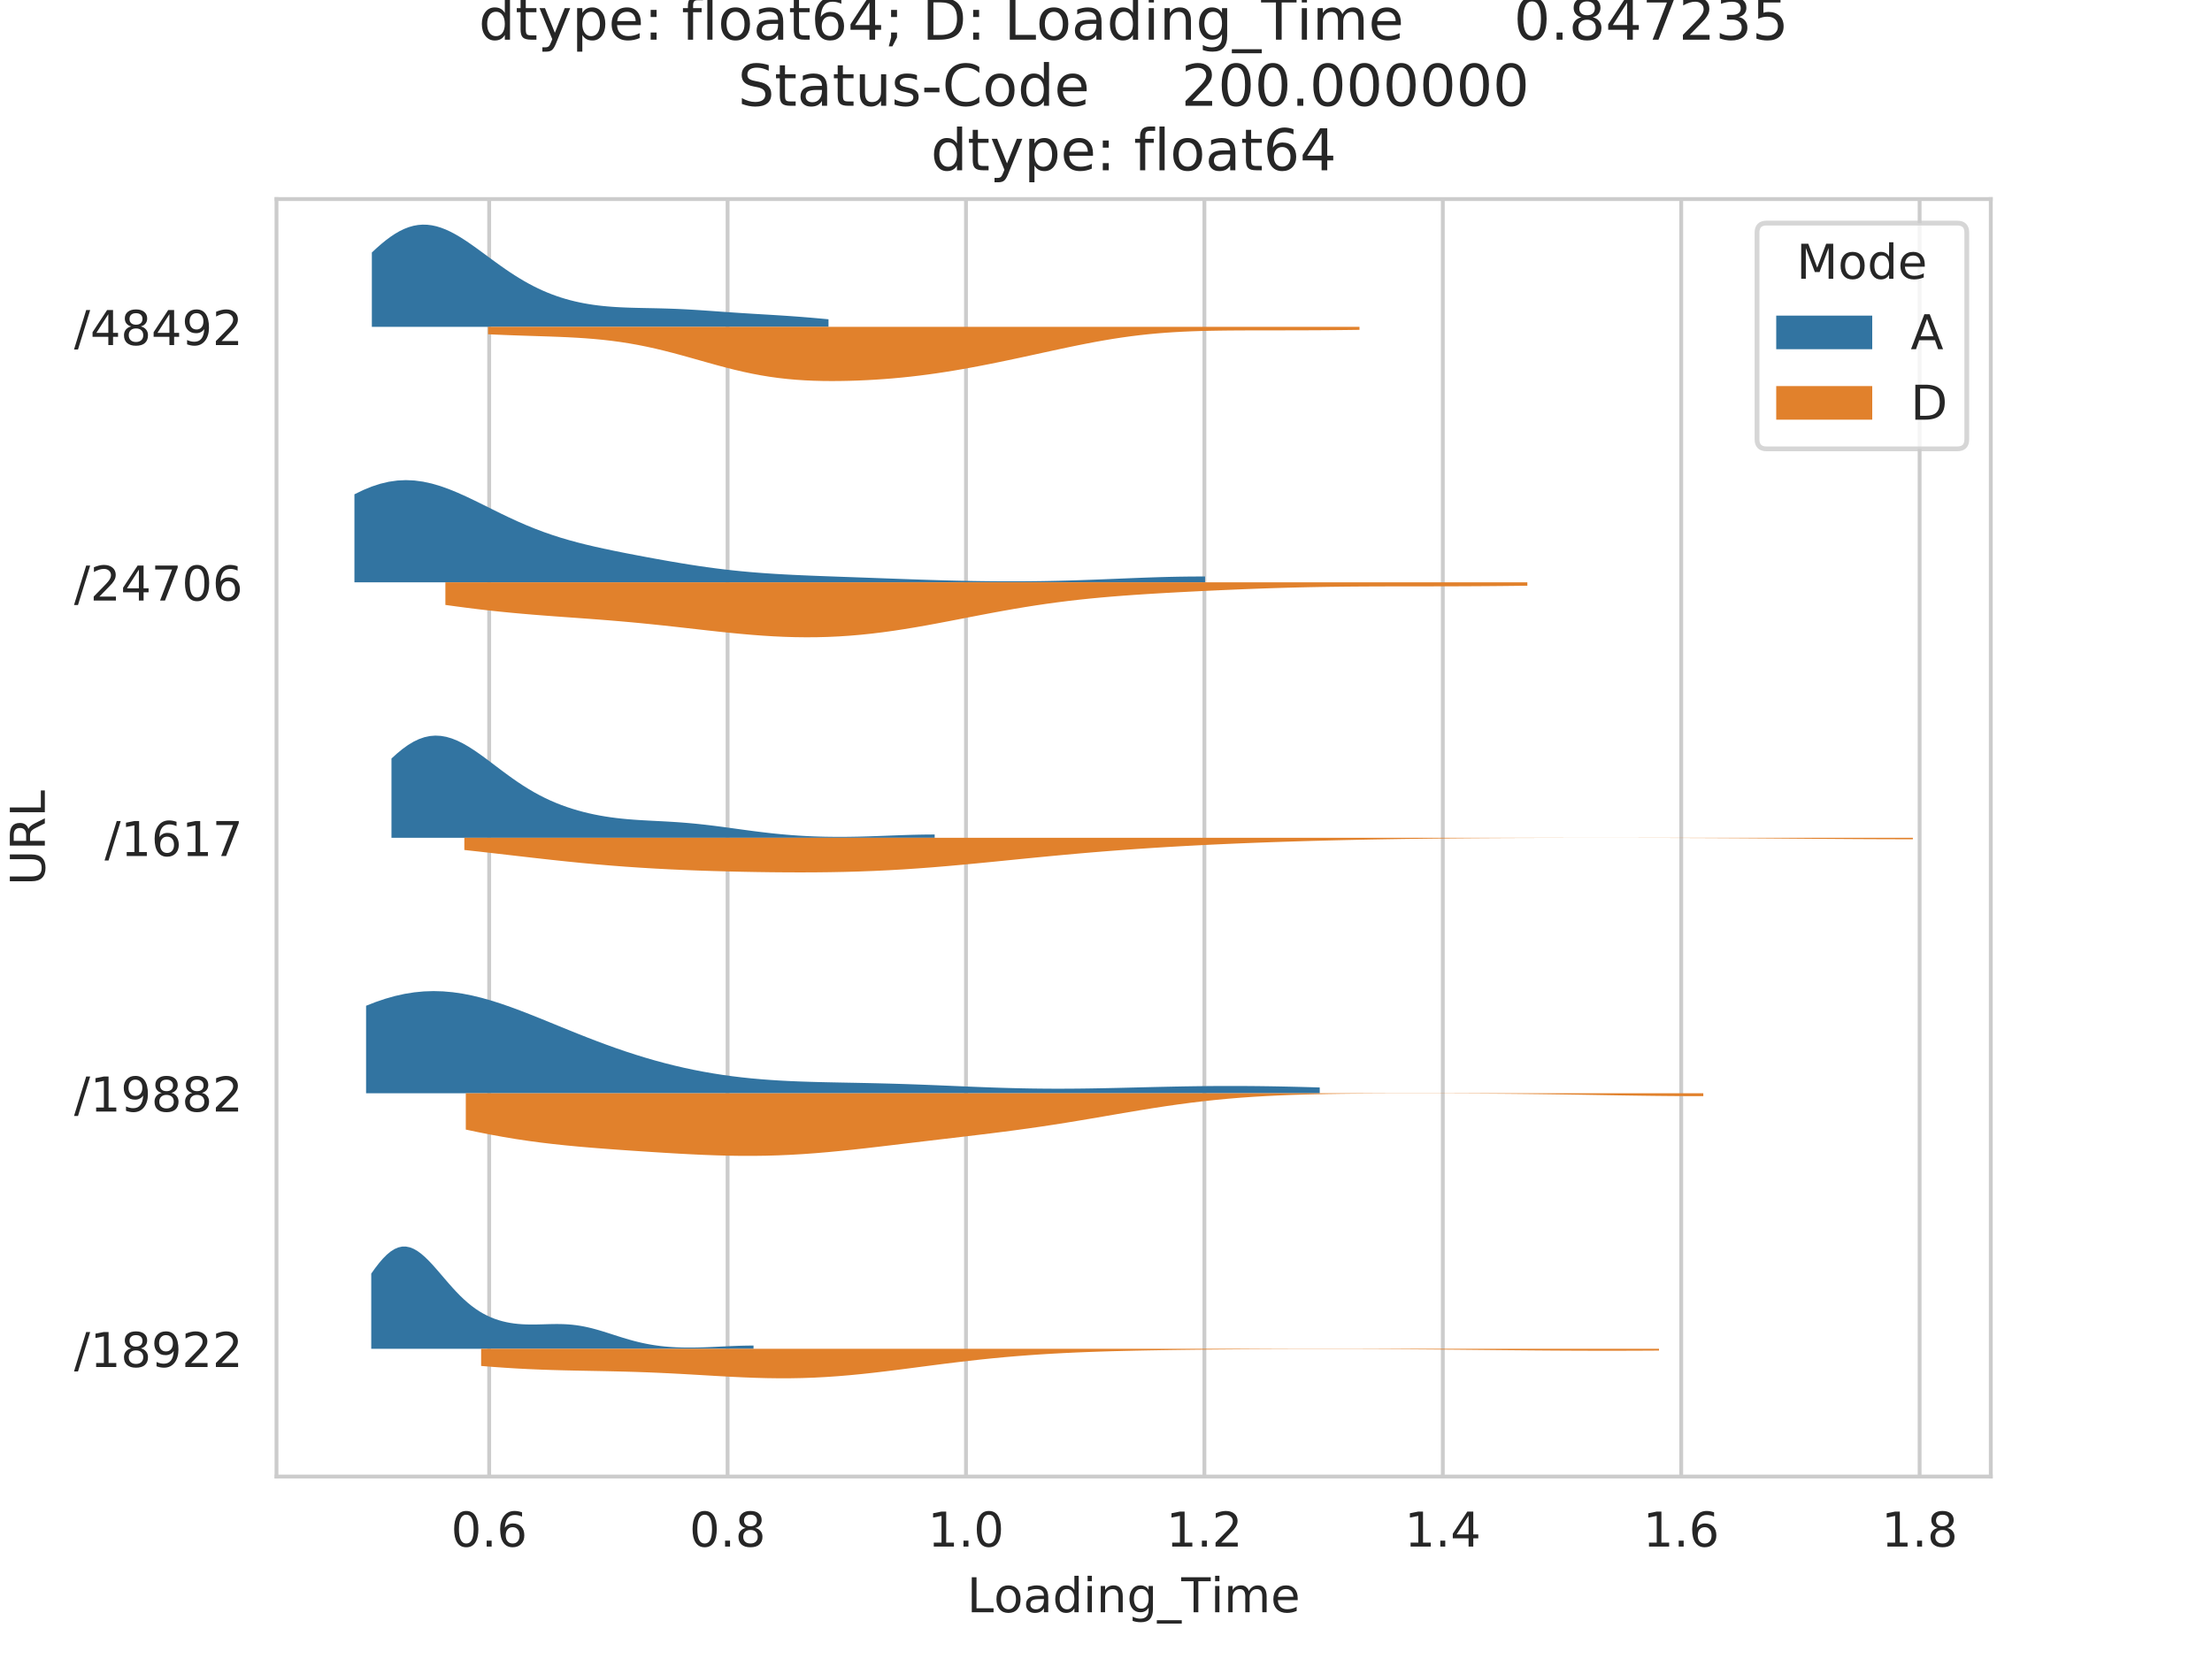 <?xml version="1.0" encoding="utf-8" standalone="no"?>
<!DOCTYPE svg PUBLIC "-//W3C//DTD SVG 1.1//EN"
  "http://www.w3.org/Graphics/SVG/1.1/DTD/svg11.dtd">
<!-- Created with matplotlib (https://matplotlib.org/) -->
<svg height="345.6pt" version="1.1" viewBox="0 0 460.8 345.6" width="460.8pt" xmlns="http://www.w3.org/2000/svg" xmlns:xlink="http://www.w3.org/1999/xlink">
 <defs>
  <style type="text/css">
*{stroke-linecap:butt;stroke-linejoin:round;}
  </style>
 </defs>
 <g id="figure_1">
  <g id="patch_1">
   <path d="M 0 345.6 
L 460.8 345.6 
L 460.8 0 
L 0 0 
z
" style="fill:#ffffff;"/>
  </g>
  <g id="axes_1">
   <g id="patch_2">
    <path d="M 57.6 307.584 
L 414.72 307.584 
L 414.72 41.472 
L 57.6 41.472 
z
" style="fill:#ffffff;"/>
   </g>
   <g id="matplotlib.axis_1">
    <g id="xtick_1">
     <g id="line2d_1">
      <path clip-path="url(#p1bcfb6d7c4)" d="M 101.905 307.584 
L 101.905 41.472 
" style="fill:none;stroke:#cccccc;stroke-linecap:round;stroke-width:0.8;"/>
     </g>
     <g id="text_1">
      <!-- 0.6 -->
      <defs>
       <path d="M 31.781 66.406 
Q 24.172 66.406 20.328 58.906 
Q 16.5 51.422 16.5 36.375 
Q 16.5 21.391 20.328 13.891 
Q 24.172 6.391 31.781 6.391 
Q 39.453 6.391 43.281 13.891 
Q 47.125 21.391 47.125 36.375 
Q 47.125 51.422 43.281 58.906 
Q 39.453 66.406 31.781 66.406 
z
M 31.781 74.219 
Q 44.047 74.219 50.516 64.516 
Q 56.984 54.828 56.984 36.375 
Q 56.984 17.969 50.516 8.266 
Q 44.047 -1.422 31.781 -1.422 
Q 19.531 -1.422 13.062 8.266 
Q 6.594 17.969 6.594 36.375 
Q 6.594 54.828 13.062 64.516 
Q 19.531 74.219 31.781 74.219 
z
" id="DejaVuSans-48"/>
       <path d="M 10.688 12.406 
L 21 12.406 
L 21 0 
L 10.688 0 
z
" id="DejaVuSans-46"/>
       <path d="M 33.016 40.375 
Q 26.375 40.375 22.484 35.828 
Q 18.609 31.297 18.609 23.391 
Q 18.609 15.531 22.484 10.953 
Q 26.375 6.391 33.016 6.391 
Q 39.656 6.391 43.531 10.953 
Q 47.406 15.531 47.406 23.391 
Q 47.406 31.297 43.531 35.828 
Q 39.656 40.375 33.016 40.375 
z
M 52.594 71.297 
L 52.594 62.312 
Q 48.875 64.062 45.094 64.984 
Q 41.312 65.922 37.594 65.922 
Q 27.828 65.922 22.672 59.328 
Q 17.531 52.734 16.797 39.406 
Q 19.672 43.656 24.016 45.922 
Q 28.375 48.188 33.594 48.188 
Q 44.578 48.188 50.953 41.516 
Q 57.328 34.859 57.328 23.391 
Q 57.328 12.156 50.688 5.359 
Q 44.047 -1.422 33.016 -1.422 
Q 20.359 -1.422 13.672 8.266 
Q 6.984 17.969 6.984 36.375 
Q 6.984 53.656 15.188 63.938 
Q 23.391 74.219 37.203 74.219 
Q 40.922 74.219 44.703 73.484 
Q 48.484 72.75 52.594 71.297 
z
" id="DejaVuSans-54"/>
      </defs>
      <g style="fill:#262626;" transform="translate(93.953 322.182)scale(0.1 -0.1)">
       <use xlink:href="#DejaVuSans-48"/>
       <use x="63.623" xlink:href="#DejaVuSans-46"/>
       <use x="95.41" xlink:href="#DejaVuSans-54"/>
      </g>
     </g>
    </g>
    <g id="xtick_2">
     <g id="line2d_2">
      <path clip-path="url(#p1bcfb6d7c4)" d="M 151.569 307.584 
L 151.569 41.472 
" style="fill:none;stroke:#cccccc;stroke-linecap:round;stroke-width:0.8;"/>
     </g>
     <g id="text_2">
      <!-- 0.8 -->
      <defs>
       <path d="M 31.781 34.625 
Q 24.75 34.625 20.719 30.859 
Q 16.703 27.094 16.703 20.516 
Q 16.703 13.922 20.719 10.156 
Q 24.75 6.391 31.781 6.391 
Q 38.812 6.391 42.859 10.172 
Q 46.922 13.969 46.922 20.516 
Q 46.922 27.094 42.891 30.859 
Q 38.875 34.625 31.781 34.625 
z
M 21.922 38.812 
Q 15.578 40.375 12.031 44.719 
Q 8.5 49.078 8.5 55.328 
Q 8.5 64.062 14.719 69.141 
Q 20.953 74.219 31.781 74.219 
Q 42.672 74.219 48.875 69.141 
Q 55.078 64.062 55.078 55.328 
Q 55.078 49.078 51.531 44.719 
Q 48 40.375 41.703 38.812 
Q 48.828 37.156 52.797 32.312 
Q 56.781 27.484 56.781 20.516 
Q 56.781 9.906 50.312 4.234 
Q 43.844 -1.422 31.781 -1.422 
Q 19.734 -1.422 13.25 4.234 
Q 6.781 9.906 6.781 20.516 
Q 6.781 27.484 10.781 32.312 
Q 14.797 37.156 21.922 38.812 
z
M 18.312 54.391 
Q 18.312 48.734 21.844 45.562 
Q 25.391 42.391 31.781 42.391 
Q 38.141 42.391 41.719 45.562 
Q 45.312 48.734 45.312 54.391 
Q 45.312 60.062 41.719 63.234 
Q 38.141 66.406 31.781 66.406 
Q 25.391 66.406 21.844 63.234 
Q 18.312 60.062 18.312 54.391 
z
" id="DejaVuSans-56"/>
      </defs>
      <g style="fill:#262626;" transform="translate(143.617 322.182)scale(0.1 -0.1)">
       <use xlink:href="#DejaVuSans-48"/>
       <use x="63.623" xlink:href="#DejaVuSans-46"/>
       <use x="95.41" xlink:href="#DejaVuSans-56"/>
      </g>
     </g>
    </g>
    <g id="xtick_3">
     <g id="line2d_3">
      <path clip-path="url(#p1bcfb6d7c4)" d="M 201.233 307.584 
L 201.233 41.472 
" style="fill:none;stroke:#cccccc;stroke-linecap:round;stroke-width:0.8;"/>
     </g>
     <g id="text_3">
      <!-- 1.0 -->
      <defs>
       <path d="M 12.406 8.297 
L 28.516 8.297 
L 28.516 63.922 
L 10.984 60.406 
L 10.984 69.391 
L 28.422 72.906 
L 38.281 72.906 
L 38.281 8.297 
L 54.391 8.297 
L 54.391 0 
L 12.406 0 
z
" id="DejaVuSans-49"/>
      </defs>
      <g style="fill:#262626;" transform="translate(193.282 322.182)scale(0.1 -0.1)">
       <use xlink:href="#DejaVuSans-49"/>
       <use x="63.623" xlink:href="#DejaVuSans-46"/>
       <use x="95.41" xlink:href="#DejaVuSans-48"/>
      </g>
     </g>
    </g>
    <g id="xtick_4">
     <g id="line2d_4">
      <path clip-path="url(#p1bcfb6d7c4)" d="M 250.897 307.584 
L 250.897 41.472 
" style="fill:none;stroke:#cccccc;stroke-linecap:round;stroke-width:0.8;"/>
     </g>
     <g id="text_4">
      <!-- 1.2 -->
      <defs>
       <path d="M 19.188 8.297 
L 53.609 8.297 
L 53.609 0 
L 7.328 0 
L 7.328 8.297 
Q 12.938 14.109 22.625 23.891 
Q 32.328 33.688 34.812 36.531 
Q 39.547 41.844 41.422 45.531 
Q 43.312 49.219 43.312 52.781 
Q 43.312 58.594 39.234 62.25 
Q 35.156 65.922 28.609 65.922 
Q 23.969 65.922 18.812 64.312 
Q 13.672 62.703 7.812 59.422 
L 7.812 69.391 
Q 13.766 71.781 18.938 73 
Q 24.125 74.219 28.422 74.219 
Q 39.75 74.219 46.484 68.547 
Q 53.219 62.891 53.219 53.422 
Q 53.219 48.922 51.531 44.891 
Q 49.859 40.875 45.406 35.406 
Q 44.188 33.984 37.641 27.219 
Q 31.109 20.453 19.188 8.297 
z
" id="DejaVuSans-50"/>
      </defs>
      <g style="fill:#262626;" transform="translate(242.946 322.182)scale(0.1 -0.1)">
       <use xlink:href="#DejaVuSans-49"/>
       <use x="63.623" xlink:href="#DejaVuSans-46"/>
       <use x="95.41" xlink:href="#DejaVuSans-50"/>
      </g>
     </g>
    </g>
    <g id="xtick_5">
     <g id="line2d_5">
      <path clip-path="url(#p1bcfb6d7c4)" d="M 300.562 307.584 
L 300.562 41.472 
" style="fill:none;stroke:#cccccc;stroke-linecap:round;stroke-width:0.8;"/>
     </g>
     <g id="text_5">
      <!-- 1.4 -->
      <defs>
       <path d="M 37.797 64.312 
L 12.891 25.391 
L 37.797 25.391 
z
M 35.203 72.906 
L 47.609 72.906 
L 47.609 25.391 
L 58.016 25.391 
L 58.016 17.188 
L 47.609 17.188 
L 47.609 0 
L 37.797 0 
L 37.797 17.188 
L 4.891 17.188 
L 4.891 26.703 
z
" id="DejaVuSans-52"/>
      </defs>
      <g style="fill:#262626;" transform="translate(292.61 322.182)scale(0.1 -0.1)">
       <use xlink:href="#DejaVuSans-49"/>
       <use x="63.623" xlink:href="#DejaVuSans-46"/>
       <use x="95.41" xlink:href="#DejaVuSans-52"/>
      </g>
     </g>
    </g>
    <g id="xtick_6">
     <g id="line2d_6">
      <path clip-path="url(#p1bcfb6d7c4)" d="M 350.226 307.584 
L 350.226 41.472 
" style="fill:none;stroke:#cccccc;stroke-linecap:round;stroke-width:0.8;"/>
     </g>
     <g id="text_6">
      <!-- 1.6 -->
      <g style="fill:#262626;" transform="translate(342.274 322.182)scale(0.1 -0.1)">
       <use xlink:href="#DejaVuSans-49"/>
       <use x="63.623" xlink:href="#DejaVuSans-46"/>
       <use x="95.41" xlink:href="#DejaVuSans-54"/>
      </g>
     </g>
    </g>
    <g id="xtick_7">
     <g id="line2d_7">
      <path clip-path="url(#p1bcfb6d7c4)" d="M 399.89 307.584 
L 399.89 41.472 
" style="fill:none;stroke:#cccccc;stroke-linecap:round;stroke-width:0.8;"/>
     </g>
     <g id="text_7">
      <!-- 1.8 -->
      <g style="fill:#262626;" transform="translate(391.939 322.182)scale(0.1 -0.1)">
       <use xlink:href="#DejaVuSans-49"/>
       <use x="63.623" xlink:href="#DejaVuSans-46"/>
       <use x="95.41" xlink:href="#DejaVuSans-56"/>
      </g>
     </g>
    </g>
    <g id="text_8">
     <!-- Loading_Time -->
     <defs>
      <path d="M 9.812 72.906 
L 19.672 72.906 
L 19.672 8.297 
L 55.172 8.297 
L 55.172 0 
L 9.812 0 
z
" id="DejaVuSans-76"/>
      <path d="M 30.609 48.391 
Q 23.391 48.391 19.188 42.75 
Q 14.984 37.109 14.984 27.297 
Q 14.984 17.484 19.156 11.844 
Q 23.344 6.203 30.609 6.203 
Q 37.797 6.203 41.984 11.859 
Q 46.188 17.531 46.188 27.297 
Q 46.188 37.016 41.984 42.703 
Q 37.797 48.391 30.609 48.391 
z
M 30.609 56 
Q 42.328 56 49.016 48.375 
Q 55.719 40.766 55.719 27.297 
Q 55.719 13.875 49.016 6.219 
Q 42.328 -1.422 30.609 -1.422 
Q 18.844 -1.422 12.172 6.219 
Q 5.516 13.875 5.516 27.297 
Q 5.516 40.766 12.172 48.375 
Q 18.844 56 30.609 56 
z
" id="DejaVuSans-111"/>
      <path d="M 34.281 27.484 
Q 23.391 27.484 19.188 25 
Q 14.984 22.516 14.984 16.5 
Q 14.984 11.719 18.141 8.906 
Q 21.297 6.109 26.703 6.109 
Q 34.188 6.109 38.703 11.406 
Q 43.219 16.703 43.219 25.484 
L 43.219 27.484 
z
M 52.203 31.203 
L 52.203 0 
L 43.219 0 
L 43.219 8.297 
Q 40.141 3.328 35.547 0.953 
Q 30.953 -1.422 24.312 -1.422 
Q 15.922 -1.422 10.953 3.297 
Q 6 8.016 6 15.922 
Q 6 25.141 12.172 29.828 
Q 18.359 34.516 30.609 34.516 
L 43.219 34.516 
L 43.219 35.406 
Q 43.219 41.609 39.141 45 
Q 35.062 48.391 27.688 48.391 
Q 23 48.391 18.547 47.266 
Q 14.109 46.141 10.016 43.891 
L 10.016 52.203 
Q 14.938 54.109 19.578 55.047 
Q 24.219 56 28.609 56 
Q 40.484 56 46.344 49.844 
Q 52.203 43.703 52.203 31.203 
z
" id="DejaVuSans-97"/>
      <path d="M 45.406 46.391 
L 45.406 75.984 
L 54.391 75.984 
L 54.391 0 
L 45.406 0 
L 45.406 8.203 
Q 42.578 3.328 38.25 0.953 
Q 33.938 -1.422 27.875 -1.422 
Q 17.969 -1.422 11.734 6.484 
Q 5.516 14.406 5.516 27.297 
Q 5.516 40.188 11.734 48.094 
Q 17.969 56 27.875 56 
Q 33.938 56 38.25 53.625 
Q 42.578 51.266 45.406 46.391 
z
M 14.797 27.297 
Q 14.797 17.391 18.875 11.75 
Q 22.953 6.109 30.078 6.109 
Q 37.203 6.109 41.297 11.75 
Q 45.406 17.391 45.406 27.297 
Q 45.406 37.203 41.297 42.844 
Q 37.203 48.484 30.078 48.484 
Q 22.953 48.484 18.875 42.844 
Q 14.797 37.203 14.797 27.297 
z
" id="DejaVuSans-100"/>
      <path d="M 9.422 54.688 
L 18.406 54.688 
L 18.406 0 
L 9.422 0 
z
M 9.422 75.984 
L 18.406 75.984 
L 18.406 64.594 
L 9.422 64.594 
z
" id="DejaVuSans-105"/>
      <path d="M 54.891 33.016 
L 54.891 0 
L 45.906 0 
L 45.906 32.719 
Q 45.906 40.484 42.875 44.328 
Q 39.844 48.188 33.797 48.188 
Q 26.516 48.188 22.312 43.547 
Q 18.109 38.922 18.109 30.906 
L 18.109 0 
L 9.078 0 
L 9.078 54.688 
L 18.109 54.688 
L 18.109 46.188 
Q 21.344 51.125 25.703 53.562 
Q 30.078 56 35.797 56 
Q 45.219 56 50.047 50.172 
Q 54.891 44.344 54.891 33.016 
z
" id="DejaVuSans-110"/>
      <path d="M 45.406 27.984 
Q 45.406 37.75 41.375 43.109 
Q 37.359 48.484 30.078 48.484 
Q 22.859 48.484 18.828 43.109 
Q 14.797 37.75 14.797 27.984 
Q 14.797 18.266 18.828 12.891 
Q 22.859 7.516 30.078 7.516 
Q 37.359 7.516 41.375 12.891 
Q 45.406 18.266 45.406 27.984 
z
M 54.391 6.781 
Q 54.391 -7.172 48.188 -13.984 
Q 42 -20.797 29.203 -20.797 
Q 24.469 -20.797 20.266 -20.094 
Q 16.062 -19.391 12.109 -17.922 
L 12.109 -9.188 
Q 16.062 -11.328 19.922 -12.344 
Q 23.781 -13.375 27.781 -13.375 
Q 36.625 -13.375 41.016 -8.766 
Q 45.406 -4.156 45.406 5.172 
L 45.406 9.625 
Q 42.625 4.781 38.281 2.391 
Q 33.938 0 27.875 0 
Q 17.828 0 11.672 7.656 
Q 5.516 15.328 5.516 27.984 
Q 5.516 40.672 11.672 48.328 
Q 17.828 56 27.875 56 
Q 33.938 56 38.281 53.609 
Q 42.625 51.219 45.406 46.391 
L 45.406 54.688 
L 54.391 54.688 
z
" id="DejaVuSans-103"/>
      <path d="M 50.984 -16.609 
L 50.984 -23.578 
L -0.984 -23.578 
L -0.984 -16.609 
z
" id="DejaVuSans-95"/>
      <path d="M -0.297 72.906 
L 61.375 72.906 
L 61.375 64.594 
L 35.5 64.594 
L 35.5 0 
L 25.594 0 
L 25.594 64.594 
L -0.297 64.594 
z
" id="DejaVuSans-84"/>
      <path d="M 52 44.188 
Q 55.375 50.25 60.062 53.125 
Q 64.75 56 71.094 56 
Q 79.641 56 84.281 50.016 
Q 88.922 44.047 88.922 33.016 
L 88.922 0 
L 79.891 0 
L 79.891 32.719 
Q 79.891 40.578 77.094 44.375 
Q 74.312 48.188 68.609 48.188 
Q 61.625 48.188 57.562 43.547 
Q 53.516 38.922 53.516 30.906 
L 53.516 0 
L 44.484 0 
L 44.484 32.719 
Q 44.484 40.625 41.703 44.406 
Q 38.922 48.188 33.109 48.188 
Q 26.219 48.188 22.156 43.531 
Q 18.109 38.875 18.109 30.906 
L 18.109 0 
L 9.078 0 
L 9.078 54.688 
L 18.109 54.688 
L 18.109 46.188 
Q 21.188 51.219 25.484 53.609 
Q 29.781 56 35.688 56 
Q 41.656 56 45.828 52.969 
Q 50 49.953 52 44.188 
z
" id="DejaVuSans-109"/>
      <path d="M 56.203 29.594 
L 56.203 25.203 
L 14.891 25.203 
Q 15.484 15.922 20.484 11.062 
Q 25.484 6.203 34.422 6.203 
Q 39.594 6.203 44.453 7.469 
Q 49.312 8.734 54.109 11.281 
L 54.109 2.781 
Q 49.266 0.734 44.188 -0.344 
Q 39.109 -1.422 33.891 -1.422 
Q 20.797 -1.422 13.156 6.188 
Q 5.516 13.812 5.516 26.812 
Q 5.516 40.234 12.766 48.109 
Q 20.016 56 32.328 56 
Q 43.359 56 49.781 48.891 
Q 56.203 41.797 56.203 29.594 
z
M 47.219 32.234 
Q 47.125 39.594 43.094 43.984 
Q 39.062 48.391 32.422 48.391 
Q 24.906 48.391 20.391 44.141 
Q 15.875 39.891 15.188 32.172 
z
" id="DejaVuSans-101"/>
     </defs>
     <g style="fill:#262626;" transform="translate(201.458 335.861)scale(0.1 -0.1)">
      <use xlink:href="#DejaVuSans-76"/>
      <use x="55.697" xlink:href="#DejaVuSans-111"/>
      <use x="116.879" xlink:href="#DejaVuSans-97"/>
      <use x="178.158" xlink:href="#DejaVuSans-100"/>
      <use x="241.635" xlink:href="#DejaVuSans-105"/>
      <use x="269.418" xlink:href="#DejaVuSans-110"/>
      <use x="332.797" xlink:href="#DejaVuSans-103"/>
      <use x="396.273" xlink:href="#DejaVuSans-95"/>
      <use x="446.273" xlink:href="#DejaVuSans-84"/>
      <use x="507.311" xlink:href="#DejaVuSans-105"/>
      <use x="535.094" xlink:href="#DejaVuSans-109"/>
      <use x="632.506" xlink:href="#DejaVuSans-101"/>
     </g>
    </g>
   </g>
   <g id="matplotlib.axis_2">
    <g id="ytick_1">
     <g id="text_9">
      <!-- /48492 -->
      <defs>
       <path d="M 25.391 72.906 
L 33.688 72.906 
L 8.297 -9.281 
L 0 -9.281 
z
" id="DejaVuSans-47"/>
       <path d="M 10.984 1.516 
L 10.984 10.5 
Q 14.703 8.734 18.5 7.812 
Q 22.312 6.891 25.984 6.891 
Q 35.75 6.891 40.891 13.453 
Q 46.047 20.016 46.781 33.406 
Q 43.953 29.203 39.594 26.953 
Q 35.25 24.703 29.984 24.703 
Q 19.047 24.703 12.672 31.312 
Q 6.297 37.938 6.297 49.422 
Q 6.297 60.641 12.938 67.422 
Q 19.578 74.219 30.609 74.219 
Q 43.266 74.219 49.922 64.516 
Q 56.594 54.828 56.594 36.375 
Q 56.594 19.141 48.406 8.859 
Q 40.234 -1.422 26.422 -1.422 
Q 22.703 -1.422 18.891 -0.688 
Q 15.094 0.047 10.984 1.516 
z
M 30.609 32.422 
Q 37.25 32.422 41.125 36.953 
Q 45.016 41.5 45.016 49.422 
Q 45.016 57.281 41.125 61.844 
Q 37.25 66.406 30.609 66.406 
Q 23.969 66.406 20.094 61.844 
Q 16.219 57.281 16.219 49.422 
Q 16.219 41.5 20.094 36.953 
Q 23.969 32.422 30.609 32.422 
z
" id="DejaVuSans-57"/>
      </defs>
      <g style="fill:#262626;" transform="translate(15.419 71.882)scale(0.1 -0.1)">
       <use xlink:href="#DejaVuSans-47"/>
       <use x="33.691" xlink:href="#DejaVuSans-52"/>
       <use x="97.314" xlink:href="#DejaVuSans-56"/>
       <use x="160.938" xlink:href="#DejaVuSans-52"/>
       <use x="224.561" xlink:href="#DejaVuSans-57"/>
       <use x="288.184" xlink:href="#DejaVuSans-50"/>
      </g>
     </g>
    </g>
    <g id="ytick_2">
     <g id="text_10">
      <!-- /24706 -->
      <defs>
       <path d="M 8.203 72.906 
L 55.078 72.906 
L 55.078 68.703 
L 28.609 0 
L 18.312 0 
L 43.219 64.594 
L 8.203 64.594 
z
" id="DejaVuSans-55"/>
      </defs>
      <g style="fill:#262626;" transform="translate(15.419 125.105)scale(0.1 -0.1)">
       <use xlink:href="#DejaVuSans-47"/>
       <use x="33.691" xlink:href="#DejaVuSans-50"/>
       <use x="97.314" xlink:href="#DejaVuSans-52"/>
       <use x="160.938" xlink:href="#DejaVuSans-55"/>
       <use x="224.561" xlink:href="#DejaVuSans-48"/>
       <use x="288.184" xlink:href="#DejaVuSans-54"/>
      </g>
     </g>
    </g>
    <g id="ytick_3">
     <g id="text_11">
      <!-- /1617 -->
      <g style="fill:#262626;" transform="translate(21.781 178.327)scale(0.1 -0.1)">
       <use xlink:href="#DejaVuSans-47"/>
       <use x="33.691" xlink:href="#DejaVuSans-49"/>
       <use x="97.314" xlink:href="#DejaVuSans-54"/>
       <use x="160.938" xlink:href="#DejaVuSans-49"/>
       <use x="224.561" xlink:href="#DejaVuSans-55"/>
      </g>
     </g>
    </g>
    <g id="ytick_4">
     <g id="text_12">
      <!-- /19882 -->
      <g style="fill:#262626;" transform="translate(15.419 231.55)scale(0.1 -0.1)">
       <use xlink:href="#DejaVuSans-47"/>
       <use x="33.691" xlink:href="#DejaVuSans-49"/>
       <use x="97.314" xlink:href="#DejaVuSans-57"/>
       <use x="160.938" xlink:href="#DejaVuSans-56"/>
       <use x="224.561" xlink:href="#DejaVuSans-56"/>
       <use x="288.184" xlink:href="#DejaVuSans-50"/>
      </g>
     </g>
    </g>
    <g id="ytick_5">
     <g id="text_13">
      <!-- /18922 -->
      <g style="fill:#262626;" transform="translate(15.419 284.772)scale(0.1 -0.1)">
       <use xlink:href="#DejaVuSans-47"/>
       <use x="33.691" xlink:href="#DejaVuSans-49"/>
       <use x="97.314" xlink:href="#DejaVuSans-56"/>
       <use x="160.938" xlink:href="#DejaVuSans-57"/>
       <use x="224.561" xlink:href="#DejaVuSans-50"/>
       <use x="288.184" xlink:href="#DejaVuSans-50"/>
      </g>
     </g>
    </g>
    <g id="text_14">
     <!-- URL -->
     <defs>
      <path d="M 8.688 72.906 
L 18.609 72.906 
L 18.609 28.609 
Q 18.609 16.891 22.844 11.734 
Q 27.094 6.594 36.625 6.594 
Q 46.094 6.594 50.344 11.734 
Q 54.594 16.891 54.594 28.609 
L 54.594 72.906 
L 64.5 72.906 
L 64.5 27.391 
Q 64.5 13.141 57.438 5.859 
Q 50.391 -1.422 36.625 -1.422 
Q 22.797 -1.422 15.734 5.859 
Q 8.688 13.141 8.688 27.391 
z
" id="DejaVuSans-85"/>
      <path d="M 44.391 34.188 
Q 47.562 33.109 50.562 29.594 
Q 53.562 26.078 56.594 19.922 
L 66.609 0 
L 56 0 
L 46.688 18.703 
Q 43.062 26.031 39.672 28.422 
Q 36.281 30.812 30.422 30.812 
L 19.672 30.812 
L 19.672 0 
L 9.812 0 
L 9.812 72.906 
L 32.078 72.906 
Q 44.578 72.906 50.734 67.672 
Q 56.891 62.453 56.891 51.906 
Q 56.891 45.016 53.688 40.469 
Q 50.484 35.938 44.391 34.188 
z
M 19.672 64.797 
L 19.672 38.922 
L 32.078 38.922 
Q 39.203 38.922 42.844 42.219 
Q 46.484 45.516 46.484 51.906 
Q 46.484 58.297 42.844 61.547 
Q 39.203 64.797 32.078 64.797 
z
" id="DejaVuSans-82"/>
     </defs>
     <g style="fill:#262626;" transform="translate(9.339 184.448)rotate(-90)scale(0.1 -0.1)">
      <use xlink:href="#DejaVuSans-85"/>
      <use x="73.193" xlink:href="#DejaVuSans-82"/>
      <use x="142.676" xlink:href="#DejaVuSans-76"/>
     </g>
    </g>
   </g>
   <g id="PolyCollection_1">
    <defs>
     <path d="M 77.464 -277.517 
L 77.464 -293.001 
L 78.425 -293.892 
L 79.386 -294.737 
L 80.347 -295.524 
L 81.308 -296.243 
L 82.269 -296.885 
L 83.229 -297.443 
L 84.19 -297.911 
L 85.151 -298.283 
L 86.112 -298.557 
L 87.073 -298.731 
L 88.034 -298.806 
L 88.995 -298.782 
L 89.956 -298.664 
L 90.917 -298.456 
L 91.877 -298.162 
L 92.838 -297.791 
L 93.799 -297.35 
L 94.76 -296.846 
L 95.721 -296.287 
L 96.682 -295.683 
L 97.643 -295.042 
L 98.604 -294.373 
L 99.565 -293.682 
L 100.526 -292.979 
L 101.486 -292.271 
L 102.447 -291.563 
L 103.408 -290.863 
L 104.369 -290.175 
L 105.33 -289.503 
L 106.291 -288.853 
L 107.252 -288.227 
L 108.213 -287.628 
L 109.174 -287.058 
L 110.134 -286.519 
L 111.095 -286.01 
L 112.056 -285.534 
L 113.017 -285.089 
L 113.978 -284.676 
L 114.939 -284.295 
L 115.9 -283.944 
L 116.861 -283.622 
L 117.822 -283.329 
L 118.783 -283.064 
L 119.743 -282.825 
L 120.704 -282.61 
L 121.665 -282.42 
L 122.626 -282.252 
L 123.587 -282.105 
L 124.548 -281.977 
L 125.509 -281.868 
L 126.47 -281.775 
L 127.431 -281.697 
L 128.392 -281.633 
L 129.352 -281.581 
L 130.313 -281.539 
L 131.274 -281.504 
L 132.235 -281.477 
L 133.196 -281.454 
L 134.157 -281.433 
L 135.118 -281.414 
L 136.079 -281.395 
L 137.04 -281.374 
L 138 -281.35 
L 138.961 -281.322 
L 139.922 -281.29 
L 140.883 -281.252 
L 141.844 -281.21 
L 142.805 -281.162 
L 143.766 -281.109 
L 144.727 -281.052 
L 145.688 -280.991 
L 146.649 -280.927 
L 147.609 -280.861 
L 148.57 -280.793 
L 149.531 -280.724 
L 150.492 -280.656 
L 151.453 -280.588 
L 152.414 -280.522 
L 153.375 -280.457 
L 154.336 -280.394 
L 155.297 -280.333 
L 156.257 -280.273 
L 157.218 -280.214 
L 158.179 -280.157 
L 159.14 -280.099 
L 160.101 -280.042 
L 161.062 -279.984 
L 162.023 -279.924 
L 162.984 -279.863 
L 163.945 -279.799 
L 164.906 -279.732 
L 165.866 -279.663 
L 166.827 -279.59 
L 167.788 -279.513 
L 168.749 -279.434 
L 169.71 -279.351 
L 170.671 -279.266 
L 171.632 -279.178 
L 172.593 -279.089 
L 172.593 -277.517 
L 172.593 -277.517 
L 171.632 -277.517 
L 170.671 -277.517 
L 169.71 -277.517 
L 168.749 -277.517 
L 167.788 -277.517 
L 166.827 -277.517 
L 165.866 -277.517 
L 164.906 -277.517 
L 163.945 -277.517 
L 162.984 -277.517 
L 162.023 -277.517 
L 161.062 -277.517 
L 160.101 -277.517 
L 159.14 -277.517 
L 158.179 -277.517 
L 157.218 -277.517 
L 156.257 -277.517 
L 155.297 -277.517 
L 154.336 -277.517 
L 153.375 -277.517 
L 152.414 -277.517 
L 151.453 -277.517 
L 150.492 -277.517 
L 149.531 -277.517 
L 148.57 -277.517 
L 147.609 -277.517 
L 146.649 -277.517 
L 145.688 -277.517 
L 144.727 -277.517 
L 143.766 -277.517 
L 142.805 -277.517 
L 141.844 -277.517 
L 140.883 -277.517 
L 139.922 -277.517 
L 138.961 -277.517 
L 138 -277.517 
L 137.04 -277.517 
L 136.079 -277.517 
L 135.118 -277.517 
L 134.157 -277.517 
L 133.196 -277.517 
L 132.235 -277.517 
L 131.274 -277.517 
L 130.313 -277.517 
L 129.352 -277.517 
L 128.392 -277.517 
L 127.431 -277.517 
L 126.47 -277.517 
L 125.509 -277.517 
L 124.548 -277.517 
L 123.587 -277.517 
L 122.626 -277.517 
L 121.665 -277.517 
L 120.704 -277.517 
L 119.743 -277.517 
L 118.783 -277.517 
L 117.822 -277.517 
L 116.861 -277.517 
L 115.9 -277.517 
L 114.939 -277.517 
L 113.978 -277.517 
L 113.017 -277.517 
L 112.056 -277.517 
L 111.095 -277.517 
L 110.134 -277.517 
L 109.174 -277.517 
L 108.213 -277.517 
L 107.252 -277.517 
L 106.291 -277.517 
L 105.33 -277.517 
L 104.369 -277.517 
L 103.408 -277.517 
L 102.447 -277.517 
L 101.486 -277.517 
L 100.526 -277.517 
L 99.565 -277.517 
L 98.604 -277.517 
L 97.643 -277.517 
L 96.682 -277.517 
L 95.721 -277.517 
L 94.76 -277.517 
L 93.799 -277.517 
L 92.838 -277.517 
L 91.877 -277.517 
L 90.917 -277.517 
L 89.956 -277.517 
L 88.995 -277.517 
L 88.034 -277.517 
L 87.073 -277.517 
L 86.112 -277.517 
L 85.151 -277.517 
L 84.19 -277.517 
L 83.229 -277.517 
L 82.269 -277.517 
L 81.308 -277.517 
L 80.347 -277.517 
L 79.386 -277.517 
L 78.425 -277.517 
L 77.464 -277.517 
z
" id="m2a150d34af"/>
    </defs>
    <g clip-path="url(#p1bcfb6d7c4)">
     <use style="fill:#3274a1;" x="0" xlink:href="#m2a150d34af" y="345.6"/>
    </g>
   </g>
   <g id="PolyCollection_2">
    <defs>
     <path d="M 101.671 -275.967 
L 101.671 -277.517 
L 103.504 -277.517 
L 105.338 -277.517 
L 107.172 -277.517 
L 109.005 -277.517 
L 110.839 -277.517 
L 112.673 -277.517 
L 114.506 -277.517 
L 116.34 -277.517 
L 118.174 -277.517 
L 120.007 -277.517 
L 121.841 -277.517 
L 123.675 -277.517 
L 125.508 -277.517 
L 127.342 -277.517 
L 129.176 -277.517 
L 131.01 -277.517 
L 132.843 -277.517 
L 134.677 -277.517 
L 136.511 -277.517 
L 138.344 -277.517 
L 140.178 -277.517 
L 142.012 -277.517 
L 143.845 -277.517 
L 145.679 -277.517 
L 147.513 -277.517 
L 149.346 -277.517 
L 151.18 -277.517 
L 153.014 -277.517 
L 154.847 -277.517 
L 156.681 -277.517 
L 158.515 -277.517 
L 160.348 -277.517 
L 162.182 -277.517 
L 164.016 -277.517 
L 165.85 -277.517 
L 167.683 -277.517 
L 169.517 -277.517 
L 171.351 -277.517 
L 173.184 -277.517 
L 175.018 -277.517 
L 176.852 -277.517 
L 178.685 -277.517 
L 180.519 -277.517 
L 182.353 -277.517 
L 184.186 -277.517 
L 186.02 -277.517 
L 187.854 -277.517 
L 189.687 -277.517 
L 191.521 -277.517 
L 193.355 -277.517 
L 195.189 -277.517 
L 197.022 -277.517 
L 198.856 -277.517 
L 200.69 -277.517 
L 202.523 -277.517 
L 204.357 -277.517 
L 206.191 -277.517 
L 208.024 -277.517 
L 209.858 -277.517 
L 211.692 -277.517 
L 213.525 -277.517 
L 215.359 -277.517 
L 217.193 -277.517 
L 219.026 -277.517 
L 220.86 -277.517 
L 222.694 -277.517 
L 224.527 -277.517 
L 226.361 -277.517 
L 228.195 -277.517 
L 230.029 -277.517 
L 231.862 -277.517 
L 233.696 -277.517 
L 235.53 -277.517 
L 237.363 -277.517 
L 239.197 -277.517 
L 241.031 -277.517 
L 242.864 -277.517 
L 244.698 -277.517 
L 246.532 -277.517 
L 248.365 -277.517 
L 250.199 -277.517 
L 252.033 -277.517 
L 253.866 -277.517 
L 255.7 -277.517 
L 257.534 -277.517 
L 259.367 -277.517 
L 261.201 -277.517 
L 263.035 -277.517 
L 264.869 -277.517 
L 266.702 -277.517 
L 268.536 -277.517 
L 270.37 -277.517 
L 272.203 -277.517 
L 274.037 -277.517 
L 275.871 -277.517 
L 277.704 -277.517 
L 279.538 -277.517 
L 281.372 -277.517 
L 283.205 -277.517 
L 283.205 -276.887 
L 283.205 -276.887 
L 281.372 -276.862 
L 279.538 -276.841 
L 277.704 -276.824 
L 275.871 -276.81 
L 274.037 -276.799 
L 272.203 -276.792 
L 270.37 -276.786 
L 268.536 -276.782 
L 266.702 -276.78 
L 264.869 -276.779 
L 263.035 -276.777 
L 261.201 -276.774 
L 259.367 -276.769 
L 257.534 -276.76 
L 255.7 -276.746 
L 253.866 -276.723 
L 252.033 -276.691 
L 250.199 -276.646 
L 248.365 -276.586 
L 246.532 -276.508 
L 244.698 -276.41 
L 242.864 -276.289 
L 241.031 -276.143 
L 239.197 -275.971 
L 237.363 -275.771 
L 235.53 -275.544 
L 233.696 -275.289 
L 231.862 -275.009 
L 230.029 -274.703 
L 228.195 -274.376 
L 226.361 -274.028 
L 224.527 -273.664 
L 222.694 -273.287 
L 220.86 -272.899 
L 219.026 -272.504 
L 217.193 -272.106 
L 215.359 -271.707 
L 213.525 -271.309 
L 211.692 -270.915 
L 209.858 -270.527 
L 208.024 -270.147 
L 206.191 -269.777 
L 204.357 -269.418 
L 202.523 -269.071 
L 200.69 -268.74 
L 198.856 -268.424 
L 197.022 -268.127 
L 195.189 -267.849 
L 193.355 -267.591 
L 191.521 -267.355 
L 189.687 -267.141 
L 187.854 -266.95 
L 186.02 -266.781 
L 184.186 -266.634 
L 182.353 -266.51 
L 180.519 -266.407 
L 178.685 -266.326 
L 176.852 -266.267 
L 175.018 -266.232 
L 173.184 -266.221 
L 171.351 -266.238 
L 169.517 -266.286 
L 167.683 -266.369 
L 165.85 -266.489 
L 164.016 -266.651 
L 162.182 -266.857 
L 160.348 -267.11 
L 158.515 -267.41 
L 156.681 -267.756 
L 154.847 -268.146 
L 153.014 -268.575 
L 151.18 -269.038 
L 149.346 -269.528 
L 147.513 -270.036 
L 145.679 -270.553 
L 143.845 -271.071 
L 142.012 -271.581 
L 140.178 -272.074 
L 138.344 -272.543 
L 136.511 -272.982 
L 134.677 -273.386 
L 132.843 -273.752 
L 131.01 -274.077 
L 129.176 -274.363 
L 127.342 -274.609 
L 125.508 -274.817 
L 123.675 -274.991 
L 121.841 -275.135 
L 120.007 -275.252 
L 118.174 -275.349 
L 116.34 -275.429 
L 114.506 -275.497 
L 112.673 -275.558 
L 110.839 -275.617 
L 109.005 -275.676 
L 107.172 -275.739 
L 105.338 -275.808 
L 103.504 -275.884 
L 101.671 -275.967 
z
" id="mb3f246e384"/>
    </defs>
    <g clip-path="url(#p1bcfb6d7c4)">
     <use style="fill:#e1812c;" x="0" xlink:href="#mb3f246e384" y="345.6"/>
    </g>
   </g>
   <g id="PolyCollection_3">
    <defs>
     <path d="M 73.833 -224.294 
L 73.833 -242.625 
L 75.623 -243.496 
L 77.413 -244.233 
L 79.203 -244.819 
L 80.992 -245.243 
L 82.782 -245.498 
L 84.572 -245.583 
L 86.362 -245.5 
L 88.152 -245.257 
L 89.942 -244.866 
L 91.732 -244.342 
L 93.522 -243.704 
L 95.312 -242.973 
L 97.102 -242.17 
L 98.892 -241.316 
L 100.682 -240.435 
L 102.472 -239.544 
L 104.262 -238.661 
L 106.052 -237.802 
L 107.841 -236.979 
L 109.631 -236.199 
L 111.421 -235.47 
L 113.211 -234.793 
L 115.001 -234.169 
L 116.791 -233.595 
L 118.581 -233.068 
L 120.371 -232.582 
L 122.161 -232.132 
L 123.951 -231.712 
L 125.741 -231.316 
L 127.531 -230.939 
L 129.321 -230.576 
L 131.111 -230.224 
L 132.901 -229.881 
L 134.69 -229.545 
L 136.48 -229.215 
L 138.27 -228.894 
L 140.06 -228.581 
L 141.85 -228.279 
L 143.64 -227.989 
L 145.43 -227.714 
L 147.22 -227.455 
L 149.01 -227.214 
L 150.8 -226.992 
L 152.59 -226.789 
L 154.38 -226.605 
L 156.17 -226.44 
L 157.96 -226.293 
L 159.75 -226.162 
L 161.54 -226.046 
L 163.329 -225.944 
L 165.119 -225.852 
L 166.909 -225.769 
L 168.699 -225.692 
L 170.489 -225.621 
L 172.279 -225.554 
L 174.069 -225.488 
L 175.859 -225.423 
L 177.649 -225.359 
L 179.439 -225.295 
L 181.229 -225.23 
L 183.019 -225.164 
L 184.809 -225.099 
L 186.599 -225.034 
L 188.389 -224.97 
L 190.178 -224.907 
L 191.968 -224.847 
L 193.758 -224.789 
L 195.548 -224.735 
L 197.338 -224.685 
L 199.128 -224.641 
L 200.918 -224.601 
L 202.708 -224.567 
L 204.498 -224.54 
L 206.288 -224.519 
L 208.078 -224.505 
L 209.868 -224.498 
L 211.658 -224.498 
L 213.448 -224.507 
L 215.238 -224.523 
L 217.027 -224.546 
L 218.817 -224.578 
L 220.607 -224.617 
L 222.397 -224.663 
L 224.187 -224.716 
L 225.977 -224.776 
L 227.767 -224.84 
L 229.557 -224.909 
L 231.347 -224.981 
L 233.137 -225.055 
L 234.927 -225.128 
L 236.717 -225.2 
L 238.507 -225.268 
L 240.297 -225.33 
L 242.087 -225.385 
L 243.876 -225.431 
L 245.666 -225.467 
L 247.456 -225.492 
L 249.246 -225.504 
L 251.036 -225.504 
L 251.036 -224.294 
L 251.036 -224.294 
L 249.246 -224.294 
L 247.456 -224.294 
L 245.666 -224.294 
L 243.876 -224.294 
L 242.087 -224.294 
L 240.297 -224.294 
L 238.507 -224.294 
L 236.717 -224.294 
L 234.927 -224.294 
L 233.137 -224.294 
L 231.347 -224.294 
L 229.557 -224.294 
L 227.767 -224.294 
L 225.977 -224.294 
L 224.187 -224.294 
L 222.397 -224.294 
L 220.607 -224.294 
L 218.817 -224.294 
L 217.027 -224.294 
L 215.238 -224.294 
L 213.448 -224.294 
L 211.658 -224.294 
L 209.868 -224.294 
L 208.078 -224.294 
L 206.288 -224.294 
L 204.498 -224.294 
L 202.708 -224.294 
L 200.918 -224.294 
L 199.128 -224.294 
L 197.338 -224.294 
L 195.548 -224.294 
L 193.758 -224.294 
L 191.968 -224.294 
L 190.178 -224.294 
L 188.389 -224.294 
L 186.599 -224.294 
L 184.809 -224.294 
L 183.019 -224.294 
L 181.229 -224.294 
L 179.439 -224.294 
L 177.649 -224.294 
L 175.859 -224.294 
L 174.069 -224.294 
L 172.279 -224.294 
L 170.489 -224.294 
L 168.699 -224.294 
L 166.909 -224.294 
L 165.119 -224.294 
L 163.329 -224.294 
L 161.54 -224.294 
L 159.75 -224.294 
L 157.96 -224.294 
L 156.17 -224.294 
L 154.38 -224.294 
L 152.59 -224.294 
L 150.8 -224.294 
L 149.01 -224.294 
L 147.22 -224.294 
L 145.43 -224.294 
L 143.64 -224.294 
L 141.85 -224.294 
L 140.06 -224.294 
L 138.27 -224.294 
L 136.48 -224.294 
L 134.69 -224.294 
L 132.901 -224.294 
L 131.111 -224.294 
L 129.321 -224.294 
L 127.531 -224.294 
L 125.741 -224.294 
L 123.951 -224.294 
L 122.161 -224.294 
L 120.371 -224.294 
L 118.581 -224.294 
L 116.791 -224.294 
L 115.001 -224.294 
L 113.211 -224.294 
L 111.421 -224.294 
L 109.631 -224.294 
L 107.841 -224.294 
L 106.052 -224.294 
L 104.262 -224.294 
L 102.472 -224.294 
L 100.682 -224.294 
L 98.892 -224.294 
L 97.102 -224.294 
L 95.312 -224.294 
L 93.522 -224.294 
L 91.732 -224.294 
L 89.942 -224.294 
L 88.152 -224.294 
L 86.362 -224.294 
L 84.572 -224.294 
L 82.782 -224.294 
L 80.992 -224.294 
L 79.203 -224.294 
L 77.413 -224.294 
L 75.623 -224.294 
L 73.833 -224.294 
z
" id="ma842a3e8c5"/>
    </defs>
    <g clip-path="url(#p1bcfb6d7c4)">
     <use style="fill:#3274a1;" x="0" xlink:href="#ma842a3e8c5" y="345.6"/>
    </g>
   </g>
   <g id="PolyCollection_4">
    <defs>
     <path d="M 92.781 -219.583 
L 92.781 -224.294 
L 95.058 -224.294 
L 97.335 -224.294 
L 99.611 -224.294 
L 101.888 -224.294 
L 104.165 -224.294 
L 106.442 -224.294 
L 108.718 -224.294 
L 110.995 -224.294 
L 113.272 -224.294 
L 115.548 -224.294 
L 117.825 -224.294 
L 120.102 -224.294 
L 122.379 -224.294 
L 124.655 -224.294 
L 126.932 -224.294 
L 129.209 -224.294 
L 131.485 -224.294 
L 133.762 -224.294 
L 136.039 -224.294 
L 138.315 -224.294 
L 140.592 -224.294 
L 142.869 -224.294 
L 145.146 -224.294 
L 147.422 -224.294 
L 149.699 -224.294 
L 151.976 -224.294 
L 154.252 -224.294 
L 156.529 -224.294 
L 158.806 -224.294 
L 161.083 -224.294 
L 163.359 -224.294 
L 165.636 -224.294 
L 167.913 -224.294 
L 170.189 -224.294 
L 172.466 -224.294 
L 174.743 -224.294 
L 177.02 -224.294 
L 179.296 -224.294 
L 181.573 -224.294 
L 183.85 -224.294 
L 186.126 -224.294 
L 188.403 -224.294 
L 190.68 -224.294 
L 192.957 -224.294 
L 195.233 -224.294 
L 197.51 -224.294 
L 199.787 -224.294 
L 202.063 -224.294 
L 204.34 -224.294 
L 206.617 -224.294 
L 208.894 -224.294 
L 211.17 -224.294 
L 213.447 -224.294 
L 215.724 -224.294 
L 218 -224.294 
L 220.277 -224.294 
L 222.554 -224.294 
L 224.831 -224.294 
L 227.107 -224.294 
L 229.384 -224.294 
L 231.661 -224.294 
L 233.937 -224.294 
L 236.214 -224.294 
L 238.491 -224.294 
L 240.768 -224.294 
L 243.044 -224.294 
L 245.321 -224.294 
L 247.598 -224.294 
L 249.874 -224.294 
L 252.151 -224.294 
L 254.428 -224.294 
L 256.705 -224.294 
L 258.981 -224.294 
L 261.258 -224.294 
L 263.535 -224.294 
L 265.811 -224.294 
L 268.088 -224.294 
L 270.365 -224.294 
L 272.642 -224.294 
L 274.918 -224.294 
L 277.195 -224.294 
L 279.472 -224.294 
L 281.748 -224.294 
L 284.025 -224.294 
L 286.302 -224.294 
L 288.579 -224.294 
L 290.855 -224.294 
L 293.132 -224.294 
L 295.409 -224.294 
L 297.685 -224.294 
L 299.962 -224.294 
L 302.239 -224.294 
L 304.516 -224.294 
L 306.792 -224.294 
L 309.069 -224.294 
L 311.346 -224.294 
L 313.622 -224.294 
L 315.899 -224.294 
L 318.176 -224.294 
L 318.176 -223.583 
L 318.176 -223.583 
L 315.899 -223.555 
L 313.622 -223.53 
L 311.346 -223.508 
L 309.069 -223.491 
L 306.792 -223.477 
L 304.516 -223.466 
L 302.239 -223.458 
L 299.962 -223.453 
L 297.685 -223.45 
L 295.409 -223.448 
L 293.132 -223.446 
L 290.855 -223.443 
L 288.579 -223.439 
L 286.302 -223.432 
L 284.025 -223.421 
L 281.748 -223.406 
L 279.472 -223.384 
L 277.195 -223.356 
L 274.918 -223.32 
L 272.642 -223.277 
L 270.365 -223.226 
L 268.088 -223.166 
L 265.811 -223.099 
L 263.535 -223.024 
L 261.258 -222.942 
L 258.981 -222.853 
L 256.705 -222.759 
L 254.428 -222.66 
L 252.151 -222.556 
L 249.874 -222.447 
L 247.598 -222.333 
L 245.321 -222.215 
L 243.044 -222.09 
L 240.768 -221.959 
L 238.491 -221.818 
L 236.214 -221.667 
L 233.937 -221.503 
L 231.661 -221.324 
L 229.384 -221.128 
L 227.107 -220.911 
L 224.831 -220.673 
L 222.554 -220.412 
L 220.277 -220.126 
L 218 -219.815 
L 215.724 -219.479 
L 213.447 -219.12 
L 211.17 -218.738 
L 208.894 -218.336 
L 206.617 -217.919 
L 204.34 -217.488 
L 202.063 -217.05 
L 199.787 -216.608 
L 197.51 -216.169 
L 195.233 -215.738 
L 192.957 -215.319 
L 190.68 -214.92 
L 188.403 -214.544 
L 186.126 -214.197 
L 183.85 -213.883 
L 181.573 -213.605 
L 179.296 -213.368 
L 177.02 -213.173 
L 174.743 -213.022 
L 172.466 -212.917 
L 170.189 -212.856 
L 167.913 -212.841 
L 165.636 -212.868 
L 163.359 -212.937 
L 161.083 -213.044 
L 158.806 -213.186 
L 156.529 -213.36 
L 154.252 -213.559 
L 151.976 -213.78 
L 149.699 -214.018 
L 147.422 -214.268 
L 145.146 -214.524 
L 142.869 -214.781 
L 140.592 -215.037 
L 138.315 -215.286 
L 136.039 -215.525 
L 133.762 -215.754 
L 131.485 -215.97 
L 129.209 -216.172 
L 126.932 -216.363 
L 124.655 -216.542 
L 122.379 -216.713 
L 120.102 -216.879 
L 117.825 -217.042 
L 115.548 -217.207 
L 113.272 -217.378 
L 110.995 -217.557 
L 108.718 -217.75 
L 106.442 -217.958 
L 104.165 -218.183 
L 101.888 -218.427 
L 99.611 -218.69 
L 97.335 -218.972 
L 95.058 -219.27 
L 92.781 -219.583 
z
" id="m6d89531af1"/>
    </defs>
    <g clip-path="url(#p1bcfb6d7c4)">
     <use style="fill:#e1812c;" x="0" xlink:href="#m6d89531af1" y="345.6"/>
    </g>
   </g>
   <g id="PolyCollection_5">
    <defs>
     <path d="M 81.551 -171.072 
L 81.551 -187.583 
L 82.694 -188.621 
L 83.837 -189.561 
L 84.98 -190.385 
L 86.123 -191.077 
L 87.266 -191.626 
L 88.409 -192.025 
L 89.552 -192.27 
L 90.695 -192.361 
L 91.838 -192.301 
L 92.981 -192.099 
L 94.124 -191.763 
L 95.267 -191.306 
L 96.41 -190.743 
L 97.553 -190.089 
L 98.696 -189.361 
L 99.839 -188.576 
L 100.982 -187.748 
L 102.125 -186.895 
L 103.268 -186.031 
L 104.411 -185.169 
L 105.554 -184.32 
L 106.697 -183.494 
L 107.84 -182.7 
L 108.983 -181.944 
L 110.126 -181.229 
L 111.269 -180.559 
L 112.412 -179.935 
L 113.555 -179.357 
L 114.698 -178.823 
L 115.841 -178.333 
L 116.984 -177.884 
L 118.127 -177.474 
L 119.27 -177.1 
L 120.413 -176.759 
L 121.556 -176.451 
L 122.699 -176.174 
L 123.842 -175.924 
L 124.985 -175.703 
L 126.128 -175.507 
L 127.271 -175.336 
L 128.414 -175.188 
L 129.557 -175.061 
L 130.7 -174.952 
L 131.843 -174.86 
L 132.986 -174.781 
L 134.129 -174.712 
L 135.272 -174.65 
L 136.415 -174.591 
L 137.558 -174.533 
L 138.701 -174.472 
L 139.844 -174.405 
L 140.987 -174.332 
L 142.13 -174.249 
L 143.273 -174.156 
L 144.416 -174.053 
L 145.559 -173.939 
L 146.702 -173.815 
L 147.845 -173.682 
L 148.988 -173.54 
L 150.131 -173.393 
L 151.274 -173.24 
L 152.417 -173.084 
L 153.56 -172.927 
L 154.703 -172.771 
L 155.846 -172.617 
L 156.989 -172.466 
L 158.132 -172.321 
L 159.275 -172.183 
L 160.418 -172.052 
L 161.561 -171.93 
L 162.704 -171.818 
L 163.847 -171.716 
L 164.99 -171.624 
L 166.133 -171.543 
L 167.276 -171.473 
L 168.419 -171.414 
L 169.562 -171.365 
L 170.705 -171.327 
L 171.848 -171.298 
L 172.991 -171.28 
L 174.134 -171.27 
L 175.277 -171.269 
L 176.42 -171.276 
L 177.563 -171.291 
L 178.706 -171.312 
L 179.849 -171.34 
L 180.992 -171.374 
L 182.135 -171.411 
L 183.278 -171.452 
L 184.421 -171.495 
L 185.564 -171.539 
L 186.707 -171.582 
L 187.85 -171.623 
L 188.993 -171.661 
L 190.136 -171.694 
L 191.28 -171.721 
L 192.423 -171.741 
L 193.566 -171.754 
L 194.709 -171.758 
L 194.709 -171.072 
L 194.709 -171.072 
L 193.566 -171.072 
L 192.423 -171.072 
L 191.28 -171.072 
L 190.136 -171.072 
L 188.993 -171.072 
L 187.85 -171.072 
L 186.707 -171.072 
L 185.564 -171.072 
L 184.421 -171.072 
L 183.278 -171.072 
L 182.135 -171.072 
L 180.992 -171.072 
L 179.849 -171.072 
L 178.706 -171.072 
L 177.563 -171.072 
L 176.42 -171.072 
L 175.277 -171.072 
L 174.134 -171.072 
L 172.991 -171.072 
L 171.848 -171.072 
L 170.705 -171.072 
L 169.562 -171.072 
L 168.419 -171.072 
L 167.276 -171.072 
L 166.133 -171.072 
L 164.99 -171.072 
L 163.847 -171.072 
L 162.704 -171.072 
L 161.561 -171.072 
L 160.418 -171.072 
L 159.275 -171.072 
L 158.132 -171.072 
L 156.989 -171.072 
L 155.846 -171.072 
L 154.703 -171.072 
L 153.56 -171.072 
L 152.417 -171.072 
L 151.274 -171.072 
L 150.131 -171.072 
L 148.988 -171.072 
L 147.845 -171.072 
L 146.702 -171.072 
L 145.559 -171.072 
L 144.416 -171.072 
L 143.273 -171.072 
L 142.13 -171.072 
L 140.987 -171.072 
L 139.844 -171.072 
L 138.701 -171.072 
L 137.558 -171.072 
L 136.415 -171.072 
L 135.272 -171.072 
L 134.129 -171.072 
L 132.986 -171.072 
L 131.843 -171.072 
L 130.7 -171.072 
L 129.557 -171.072 
L 128.414 -171.072 
L 127.271 -171.072 
L 126.128 -171.072 
L 124.985 -171.072 
L 123.842 -171.072 
L 122.699 -171.072 
L 121.556 -171.072 
L 120.413 -171.072 
L 119.27 -171.072 
L 118.127 -171.072 
L 116.984 -171.072 
L 115.841 -171.072 
L 114.698 -171.072 
L 113.555 -171.072 
L 112.412 -171.072 
L 111.269 -171.072 
L 110.126 -171.072 
L 108.983 -171.072 
L 107.84 -171.072 
L 106.697 -171.072 
L 105.554 -171.072 
L 104.411 -171.072 
L 103.268 -171.072 
L 102.125 -171.072 
L 100.982 -171.072 
L 99.839 -171.072 
L 98.696 -171.072 
L 97.553 -171.072 
L 96.41 -171.072 
L 95.267 -171.072 
L 94.124 -171.072 
L 92.981 -171.072 
L 91.838 -171.072 
L 90.695 -171.072 
L 89.552 -171.072 
L 88.409 -171.072 
L 87.266 -171.072 
L 86.123 -171.072 
L 84.98 -171.072 
L 83.837 -171.072 
L 82.694 -171.072 
L 81.551 -171.072 
z
" id="ma78c562415"/>
    </defs>
    <g clip-path="url(#p1bcfb6d7c4)">
     <use style="fill:#3274a1;" x="0" xlink:href="#ma78c562415" y="345.6"/>
    </g>
   </g>
   <g id="PolyCollection_6">
    <defs>
     <path d="M 96.731 -168.533 
L 96.731 -171.072 
L 99.779 -171.072 
L 102.827 -171.072 
L 105.875 -171.072 
L 108.923 -171.072 
L 111.971 -171.072 
L 115.019 -171.072 
L 118.067 -171.072 
L 121.115 -171.072 
L 124.163 -171.072 
L 127.211 -171.072 
L 130.259 -171.072 
L 133.307 -171.072 
L 136.355 -171.072 
L 139.403 -171.072 
L 142.451 -171.072 
L 145.499 -171.072 
L 148.547 -171.072 
L 151.595 -171.072 
L 154.643 -171.072 
L 157.691 -171.072 
L 160.74 -171.072 
L 163.788 -171.072 
L 166.836 -171.072 
L 169.884 -171.072 
L 172.932 -171.072 
L 175.98 -171.072 
L 179.028 -171.072 
L 182.076 -171.072 
L 185.124 -171.072 
L 188.172 -171.072 
L 191.22 -171.072 
L 194.268 -171.072 
L 197.316 -171.072 
L 200.364 -171.072 
L 203.412 -171.072 
L 206.46 -171.072 
L 209.508 -171.072 
L 212.556 -171.072 
L 215.604 -171.072 
L 218.652 -171.072 
L 221.7 -171.072 
L 224.749 -171.072 
L 227.797 -171.072 
L 230.845 -171.072 
L 233.893 -171.072 
L 236.941 -171.072 
L 239.989 -171.072 
L 243.037 -171.072 
L 246.085 -171.072 
L 249.133 -171.072 
L 252.181 -171.072 
L 255.229 -171.072 
L 258.277 -171.072 
L 261.325 -171.072 
L 264.373 -171.072 
L 267.421 -171.072 
L 270.469 -171.072 
L 273.517 -171.072 
L 276.565 -171.072 
L 279.613 -171.072 
L 282.661 -171.072 
L 285.709 -171.072 
L 288.758 -171.072 
L 291.806 -171.072 
L 294.854 -171.072 
L 297.902 -171.072 
L 300.95 -171.072 
L 303.998 -171.072 
L 307.046 -171.072 
L 310.094 -171.072 
L 313.142 -171.072 
L 316.19 -171.072 
L 319.238 -171.072 
L 322.286 -171.072 
L 325.334 -171.072 
L 328.382 -171.072 
L 331.43 -171.072 
L 334.478 -171.072 
L 337.526 -171.072 
L 340.574 -171.072 
L 343.622 -171.072 
L 346.67 -171.072 
L 349.719 -171.072 
L 352.767 -171.072 
L 355.815 -171.072 
L 358.863 -171.072 
L 361.911 -171.072 
L 364.959 -171.072 
L 368.007 -171.072 
L 371.055 -171.072 
L 374.103 -171.072 
L 377.151 -171.072 
L 380.199 -171.072 
L 383.247 -171.072 
L 386.295 -171.072 
L 389.343 -171.072 
L 392.391 -171.072 
L 395.439 -171.072 
L 398.487 -171.072 
L 398.487 -170.768 
L 398.487 -170.768 
L 395.439 -170.771 
L 392.391 -170.778 
L 389.343 -170.791 
L 386.295 -170.807 
L 383.247 -170.827 
L 380.199 -170.849 
L 377.151 -170.873 
L 374.103 -170.897 
L 371.055 -170.921 
L 368.007 -170.944 
L 364.959 -170.965 
L 361.911 -170.984 
L 358.863 -171.001 
L 355.815 -171.016 
L 352.767 -171.028 
L 349.719 -171.038 
L 346.67 -171.046 
L 343.622 -171.052 
L 340.574 -171.056 
L 337.526 -171.059 
L 334.478 -171.06 
L 331.43 -171.06 
L 328.382 -171.058 
L 325.334 -171.055 
L 322.286 -171.05 
L 319.238 -171.042 
L 316.19 -171.033 
L 313.142 -171.021 
L 310.094 -171.005 
L 307.046 -170.986 
L 303.998 -170.962 
L 300.95 -170.935 
L 297.902 -170.902 
L 294.854 -170.864 
L 291.806 -170.821 
L 288.758 -170.771 
L 285.709 -170.716 
L 282.661 -170.654 
L 279.613 -170.586 
L 276.565 -170.512 
L 273.517 -170.43 
L 270.469 -170.341 
L 267.421 -170.245 
L 264.373 -170.141 
L 261.325 -170.028 
L 258.277 -169.907 
L 255.229 -169.776 
L 252.181 -169.635 
L 249.133 -169.483 
L 246.085 -169.32 
L 243.037 -169.144 
L 239.989 -168.955 
L 236.941 -168.752 
L 233.893 -168.536 
L 230.845 -168.304 
L 227.797 -168.058 
L 224.749 -167.798 
L 221.7 -167.524 
L 218.652 -167.239 
L 215.604 -166.944 
L 212.556 -166.643 
L 209.508 -166.339 
L 206.46 -166.035 
L 203.412 -165.738 
L 200.364 -165.45 
L 197.316 -165.178 
L 194.268 -164.925 
L 191.22 -164.695 
L 188.172 -164.491 
L 185.124 -164.316 
L 182.076 -164.171 
L 179.028 -164.055 
L 175.98 -163.968 
L 172.932 -163.909 
L 169.884 -163.875 
L 166.836 -163.863 
L 163.788 -163.872 
L 160.74 -163.897 
L 157.691 -163.939 
L 154.643 -163.995 
L 151.595 -164.065 
L 148.547 -164.15 
L 145.499 -164.251 
L 142.451 -164.369 
L 139.403 -164.507 
L 136.355 -164.667 
L 133.307 -164.85 
L 130.259 -165.058 
L 127.211 -165.292 
L 124.163 -165.551 
L 121.115 -165.834 
L 118.067 -166.139 
L 115.019 -166.463 
L 111.971 -166.801 
L 108.923 -167.149 
L 105.875 -167.501 
L 102.827 -167.853 
L 99.779 -168.199 
L 96.731 -168.533 
z
" id="m4557013a3f"/>
    </defs>
    <g clip-path="url(#p1bcfb6d7c4)">
     <use style="fill:#e1812c;" x="0" xlink:href="#m4557013a3f" y="345.6"/>
    </g>
   </g>
   <g id="PolyCollection_7">
    <defs>
     <path d="M 76.261 -117.85 
L 76.261 -136.082 
L 78.268 -136.864 
L 80.274 -137.544 
L 82.281 -138.111 
L 84.288 -138.558 
L 86.295 -138.879 
L 88.301 -139.073 
L 90.308 -139.139 
L 92.315 -139.08 
L 94.321 -138.901 
L 96.328 -138.611 
L 98.335 -138.216 
L 100.341 -137.729 
L 102.348 -137.16 
L 104.355 -136.521 
L 106.362 -135.824 
L 108.368 -135.081 
L 110.375 -134.304 
L 112.382 -133.502 
L 114.388 -132.686 
L 116.395 -131.866 
L 118.402 -131.048 
L 120.409 -130.24 
L 122.415 -129.448 
L 124.422 -128.677 
L 126.429 -127.931 
L 128.435 -127.214 
L 130.442 -126.528 
L 132.449 -125.876 
L 134.455 -125.259 
L 136.462 -124.678 
L 138.469 -124.135 
L 140.476 -123.631 
L 142.482 -123.165 
L 144.489 -122.737 
L 146.496 -122.349 
L 148.502 -121.998 
L 150.509 -121.684 
L 152.516 -121.406 
L 154.523 -121.163 
L 156.529 -120.953 
L 158.536 -120.774 
L 160.543 -120.623 
L 162.549 -120.497 
L 164.556 -120.394 
L 166.563 -120.31 
L 168.57 -120.242 
L 170.576 -120.186 
L 172.583 -120.139 
L 174.59 -120.098 
L 176.596 -120.059 
L 178.603 -120.021 
L 180.61 -119.981 
L 182.616 -119.936 
L 184.623 -119.886 
L 186.63 -119.829 
L 188.637 -119.766 
L 190.643 -119.697 
L 192.65 -119.622 
L 194.657 -119.542 
L 196.663 -119.459 
L 198.67 -119.374 
L 200.677 -119.289 
L 202.684 -119.207 
L 204.69 -119.128 
L 206.697 -119.055 
L 208.704 -118.989 
L 210.71 -118.932 
L 212.717 -118.884 
L 214.724 -118.847 
L 216.73 -118.822 
L 218.737 -118.807 
L 220.744 -118.803 
L 222.751 -118.81 
L 224.757 -118.827 
L 226.764 -118.852 
L 228.771 -118.885 
L 230.777 -118.924 
L 232.784 -118.968 
L 234.791 -119.016 
L 236.798 -119.064 
L 238.804 -119.114 
L 240.811 -119.162 
L 242.818 -119.207 
L 244.824 -119.249 
L 246.831 -119.286 
L 248.838 -119.317 
L 250.844 -119.342 
L 252.851 -119.36 
L 254.858 -119.37 
L 256.865 -119.372 
L 258.871 -119.366 
L 260.878 -119.352 
L 262.885 -119.331 
L 264.891 -119.302 
L 266.898 -119.266 
L 268.905 -119.223 
L 270.912 -119.174 
L 272.918 -119.119 
L 274.925 -119.06 
L 274.925 -117.85 
L 274.925 -117.85 
L 272.918 -117.85 
L 270.912 -117.85 
L 268.905 -117.85 
L 266.898 -117.85 
L 264.891 -117.85 
L 262.885 -117.85 
L 260.878 -117.85 
L 258.871 -117.85 
L 256.865 -117.85 
L 254.858 -117.85 
L 252.851 -117.85 
L 250.844 -117.85 
L 248.838 -117.85 
L 246.831 -117.85 
L 244.824 -117.85 
L 242.818 -117.85 
L 240.811 -117.85 
L 238.804 -117.85 
L 236.798 -117.85 
L 234.791 -117.85 
L 232.784 -117.85 
L 230.777 -117.85 
L 228.771 -117.85 
L 226.764 -117.85 
L 224.757 -117.85 
L 222.751 -117.85 
L 220.744 -117.85 
L 218.737 -117.85 
L 216.73 -117.85 
L 214.724 -117.85 
L 212.717 -117.85 
L 210.71 -117.85 
L 208.704 -117.85 
L 206.697 -117.85 
L 204.69 -117.85 
L 202.684 -117.85 
L 200.677 -117.85 
L 198.67 -117.85 
L 196.663 -117.85 
L 194.657 -117.85 
L 192.65 -117.85 
L 190.643 -117.85 
L 188.637 -117.85 
L 186.63 -117.85 
L 184.623 -117.85 
L 182.616 -117.85 
L 180.61 -117.85 
L 178.603 -117.85 
L 176.596 -117.85 
L 174.59 -117.85 
L 172.583 -117.85 
L 170.576 -117.85 
L 168.57 -117.85 
L 166.563 -117.85 
L 164.556 -117.85 
L 162.549 -117.85 
L 160.543 -117.85 
L 158.536 -117.85 
L 156.529 -117.85 
L 154.523 -117.85 
L 152.516 -117.85 
L 150.509 -117.85 
L 148.502 -117.85 
L 146.496 -117.85 
L 144.489 -117.85 
L 142.482 -117.85 
L 140.476 -117.85 
L 138.469 -117.85 
L 136.462 -117.85 
L 134.455 -117.85 
L 132.449 -117.85 
L 130.442 -117.85 
L 128.435 -117.85 
L 126.429 -117.85 
L 124.422 -117.85 
L 122.415 -117.85 
L 120.409 -117.85 
L 118.402 -117.85 
L 116.395 -117.85 
L 114.388 -117.85 
L 112.382 -117.85 
L 110.375 -117.85 
L 108.368 -117.85 
L 106.362 -117.85 
L 104.355 -117.85 
L 102.348 -117.85 
L 100.341 -117.85 
L 98.335 -117.85 
L 96.328 -117.85 
L 94.321 -117.85 
L 92.315 -117.85 
L 90.308 -117.85 
L 88.301 -117.85 
L 86.295 -117.85 
L 84.288 -117.85 
L 82.281 -117.85 
L 80.274 -117.85 
L 78.268 -117.85 
L 76.261 -117.85 
z
" id="m9a93a96296"/>
    </defs>
    <g clip-path="url(#p1bcfb6d7c4)">
     <use style="fill:#3274a1;" x="0" xlink:href="#m9a93a96296" y="345.6"/>
    </g>
   </g>
   <g id="PolyCollection_8">
    <defs>
     <path d="M 97.032 -110.288 
L 97.032 -117.85 
L 99.636 -117.85 
L 102.24 -117.85 
L 104.844 -117.85 
L 107.448 -117.85 
L 110.052 -117.85 
L 112.656 -117.85 
L 115.26 -117.85 
L 117.864 -117.85 
L 120.468 -117.85 
L 123.072 -117.85 
L 125.676 -117.85 
L 128.28 -117.85 
L 130.884 -117.85 
L 133.488 -117.85 
L 136.092 -117.85 
L 138.696 -117.85 
L 141.3 -117.85 
L 143.904 -117.85 
L 146.508 -117.85 
L 149.113 -117.85 
L 151.717 -117.85 
L 154.321 -117.85 
L 156.925 -117.85 
L 159.529 -117.85 
L 162.133 -117.85 
L 164.737 -117.85 
L 167.341 -117.85 
L 169.945 -117.85 
L 172.549 -117.85 
L 175.153 -117.85 
L 177.757 -117.85 
L 180.361 -117.85 
L 182.965 -117.85 
L 185.569 -117.85 
L 188.173 -117.85 
L 190.777 -117.85 
L 193.381 -117.85 
L 195.985 -117.85 
L 198.589 -117.85 
L 201.193 -117.85 
L 203.797 -117.85 
L 206.401 -117.85 
L 209.005 -117.85 
L 211.609 -117.85 
L 214.213 -117.85 
L 216.817 -117.85 
L 219.421 -117.85 
L 222.025 -117.85 
L 224.63 -117.85 
L 227.234 -117.85 
L 229.838 -117.85 
L 232.442 -117.85 
L 235.046 -117.85 
L 237.65 -117.85 
L 240.254 -117.85 
L 242.858 -117.85 
L 245.462 -117.85 
L 248.066 -117.85 
L 250.67 -117.85 
L 253.274 -117.85 
L 255.878 -117.85 
L 258.482 -117.85 
L 261.086 -117.85 
L 263.69 -117.85 
L 266.294 -117.85 
L 268.898 -117.85 
L 271.502 -117.85 
L 274.106 -117.85 
L 276.71 -117.85 
L 279.314 -117.85 
L 281.918 -117.85 
L 284.522 -117.85 
L 287.126 -117.85 
L 289.73 -117.85 
L 292.334 -117.85 
L 294.938 -117.85 
L 297.542 -117.85 
L 300.146 -117.85 
L 302.751 -117.85 
L 305.355 -117.85 
L 307.959 -117.85 
L 310.563 -117.85 
L 313.167 -117.85 
L 315.771 -117.85 
L 318.375 -117.85 
L 320.979 -117.85 
L 323.583 -117.85 
L 326.187 -117.85 
L 328.791 -117.85 
L 331.395 -117.85 
L 333.999 -117.85 
L 336.603 -117.85 
L 339.207 -117.85 
L 341.811 -117.85 
L 344.415 -117.85 
L 347.019 -117.85 
L 349.623 -117.85 
L 352.227 -117.85 
L 354.831 -117.85 
L 354.831 -117.247 
L 354.831 -117.247 
L 352.227 -117.251 
L 349.623 -117.264 
L 347.019 -117.285 
L 344.415 -117.312 
L 341.811 -117.346 
L 339.207 -117.384 
L 336.603 -117.425 
L 333.999 -117.468 
L 331.395 -117.512 
L 328.791 -117.555 
L 326.187 -117.596 
L 323.583 -117.634 
L 320.979 -117.67 
L 318.375 -117.701 
L 315.771 -117.729 
L 313.167 -117.753 
L 310.563 -117.772 
L 307.959 -117.789 
L 305.355 -117.802 
L 302.751 -117.812 
L 300.146 -117.818 
L 297.542 -117.822 
L 294.938 -117.823 
L 292.334 -117.821 
L 289.73 -117.816 
L 287.126 -117.806 
L 284.522 -117.791 
L 281.918 -117.769 
L 279.314 -117.74 
L 276.71 -117.701 
L 274.106 -117.649 
L 271.502 -117.583 
L 268.898 -117.5 
L 266.294 -117.396 
L 263.69 -117.268 
L 261.086 -117.115 
L 258.482 -116.932 
L 255.878 -116.718 
L 253.274 -116.472 
L 250.67 -116.192 
L 248.066 -115.88 
L 245.462 -115.535 
L 242.858 -115.162 
L 240.254 -114.763 
L 237.65 -114.344 
L 235.046 -113.909 
L 232.442 -113.464 
L 229.838 -113.016 
L 227.234 -112.57 
L 224.63 -112.132 
L 222.025 -111.706 
L 219.421 -111.296 
L 216.817 -110.903 
L 214.213 -110.528 
L 211.609 -110.171 
L 209.005 -109.829 
L 206.401 -109.501 
L 203.797 -109.183 
L 201.193 -108.872 
L 198.589 -108.564 
L 195.985 -108.257 
L 193.381 -107.948 
L 190.777 -107.638 
L 188.173 -107.327 
L 185.569 -107.016 
L 182.965 -106.708 
L 180.361 -106.407 
L 177.757 -106.119 
L 175.153 -105.848 
L 172.549 -105.599 
L 169.945 -105.378 
L 167.341 -105.189 
L 164.737 -105.035 
L 162.133 -104.921 
L 159.529 -104.846 
L 156.925 -104.811 
L 154.321 -104.814 
L 151.717 -104.853 
L 149.113 -104.924 
L 146.508 -105.022 
L 143.904 -105.143 
L 141.3 -105.282 
L 138.696 -105.434 
L 136.092 -105.596 
L 133.488 -105.766 
L 130.884 -105.942 
L 128.28 -106.126 
L 125.676 -106.319 
L 123.072 -106.525 
L 120.468 -106.749 
L 117.864 -106.996 
L 115.26 -107.271 
L 112.656 -107.581 
L 110.052 -107.93 
L 107.448 -108.32 
L 104.844 -108.753 
L 102.24 -109.228 
L 99.636 -109.741 
L 97.032 -110.288 
z
" id="mffb533ef00"/>
    </defs>
    <g clip-path="url(#p1bcfb6d7c4)">
     <use style="fill:#e1812c;" x="0" xlink:href="#mffb533ef00" y="345.6"/>
    </g>
   </g>
   <g id="PolyCollection_9">
    <defs>
     <path d="M 77.338 -64.627 
L 77.338 -80.29 
L 78.143 -81.414 
L 78.947 -82.456 
L 79.751 -83.393 
L 80.556 -84.205 
L 81.36 -84.875 
L 82.165 -85.389 
L 82.969 -85.736 
L 83.773 -85.912 
L 84.578 -85.916 
L 85.382 -85.754 
L 86.187 -85.434 
L 86.991 -84.969 
L 87.795 -84.375 
L 88.6 -83.672 
L 89.404 -82.879 
L 90.209 -82.018 
L 91.013 -81.11 
L 91.817 -80.175 
L 92.622 -79.233 
L 93.426 -78.301 
L 94.231 -77.393 
L 95.035 -76.521 
L 95.839 -75.696 
L 96.644 -74.924 
L 97.448 -74.209 
L 98.252 -73.555 
L 99.057 -72.962 
L 99.861 -72.43 
L 100.666 -71.956 
L 101.47 -71.537 
L 102.274 -71.172 
L 103.079 -70.855 
L 103.883 -70.585 
L 104.688 -70.356 
L 105.492 -70.167 
L 106.296 -70.014 
L 107.101 -69.894 
L 107.905 -69.804 
L 108.71 -69.741 
L 109.514 -69.702 
L 110.318 -69.683 
L 111.123 -69.681 
L 111.927 -69.691 
L 112.732 -69.71 
L 113.536 -69.733 
L 114.34 -69.756 
L 115.145 -69.773 
L 115.949 -69.78 
L 116.753 -69.774 
L 117.558 -69.749 
L 118.362 -69.704 
L 119.167 -69.636 
L 119.971 -69.543 
L 120.775 -69.425 
L 121.58 -69.281 
L 122.384 -69.113 
L 123.189 -68.923 
L 123.993 -68.712 
L 124.797 -68.484 
L 125.602 -68.243 
L 126.406 -67.992 
L 127.211 -67.735 
L 128.015 -67.476 
L 128.819 -67.219 
L 129.624 -66.966 
L 130.428 -66.722 
L 131.233 -66.489 
L 132.037 -66.27 
L 132.841 -66.065 
L 133.646 -65.876 
L 134.45 -65.705 
L 135.255 -65.55 
L 136.059 -65.414 
L 136.863 -65.295 
L 137.668 -65.192 
L 138.472 -65.106 
L 139.276 -65.035 
L 140.081 -64.978 
L 140.885 -64.935 
L 141.69 -64.904 
L 142.494 -64.885 
L 143.298 -64.877 
L 144.103 -64.877 
L 144.907 -64.887 
L 145.712 -64.904 
L 146.516 -64.927 
L 147.32 -64.956 
L 148.125 -64.99 
L 148.929 -65.026 
L 149.734 -65.065 
L 150.538 -65.104 
L 151.342 -65.142 
L 152.147 -65.179 
L 152.951 -65.212 
L 153.756 -65.242 
L 154.56 -65.265 
L 155.364 -65.283 
L 156.169 -65.294 
L 156.973 -65.297 
L 156.973 -64.627 
L 156.973 -64.627 
L 156.169 -64.627 
L 155.364 -64.627 
L 154.56 -64.627 
L 153.756 -64.627 
L 152.951 -64.627 
L 152.147 -64.627 
L 151.342 -64.627 
L 150.538 -64.627 
L 149.734 -64.627 
L 148.929 -64.627 
L 148.125 -64.627 
L 147.32 -64.627 
L 146.516 -64.627 
L 145.712 -64.627 
L 144.907 -64.627 
L 144.103 -64.627 
L 143.298 -64.627 
L 142.494 -64.627 
L 141.69 -64.627 
L 140.885 -64.627 
L 140.081 -64.627 
L 139.276 -64.627 
L 138.472 -64.627 
L 137.668 -64.627 
L 136.863 -64.627 
L 136.059 -64.627 
L 135.255 -64.627 
L 134.45 -64.627 
L 133.646 -64.627 
L 132.841 -64.627 
L 132.037 -64.627 
L 131.233 -64.627 
L 130.428 -64.627 
L 129.624 -64.627 
L 128.819 -64.627 
L 128.015 -64.627 
L 127.211 -64.627 
L 126.406 -64.627 
L 125.602 -64.627 
L 124.797 -64.627 
L 123.993 -64.627 
L 123.189 -64.627 
L 122.384 -64.627 
L 121.58 -64.627 
L 120.775 -64.627 
L 119.971 -64.627 
L 119.167 -64.627 
L 118.362 -64.627 
L 117.558 -64.627 
L 116.753 -64.627 
L 115.949 -64.627 
L 115.145 -64.627 
L 114.34 -64.627 
L 113.536 -64.627 
L 112.732 -64.627 
L 111.927 -64.627 
L 111.123 -64.627 
L 110.318 -64.627 
L 109.514 -64.627 
L 108.71 -64.627 
L 107.905 -64.627 
L 107.101 -64.627 
L 106.296 -64.627 
L 105.492 -64.627 
L 104.688 -64.627 
L 103.883 -64.627 
L 103.079 -64.627 
L 102.274 -64.627 
L 101.47 -64.627 
L 100.666 -64.627 
L 99.861 -64.627 
L 99.057 -64.627 
L 98.252 -64.627 
L 97.448 -64.627 
L 96.644 -64.627 
L 95.839 -64.627 
L 95.035 -64.627 
L 94.231 -64.627 
L 93.426 -64.627 
L 92.622 -64.627 
L 91.817 -64.627 
L 91.013 -64.627 
L 90.209 -64.627 
L 89.404 -64.627 
L 88.6 -64.627 
L 87.795 -64.627 
L 86.991 -64.627 
L 86.187 -64.627 
L 85.382 -64.627 
L 84.578 -64.627 
L 83.773 -64.627 
L 82.969 -64.627 
L 82.165 -64.627 
L 81.36 -64.627 
L 80.556 -64.627 
L 79.751 -64.627 
L 78.947 -64.627 
L 78.143 -64.627 
L 77.338 -64.627 
z
" id="ma66a159508"/>
    </defs>
    <g clip-path="url(#p1bcfb6d7c4)">
     <use style="fill:#3274a1;" x="0" xlink:href="#ma66a159508" y="345.6"/>
    </g>
   </g>
   <g id="PolyCollection_10">
    <defs>
     <path d="M 100.228 -61.049 
L 100.228 -64.627 
L 102.706 -64.627 
L 105.185 -64.627 
L 107.663 -64.627 
L 110.142 -64.627 
L 112.62 -64.627 
L 115.099 -64.627 
L 117.577 -64.627 
L 120.056 -64.627 
L 122.534 -64.627 
L 125.013 -64.627 
L 127.491 -64.627 
L 129.97 -64.627 
L 132.449 -64.627 
L 134.927 -64.627 
L 137.406 -64.627 
L 139.884 -64.627 
L 142.363 -64.627 
L 144.841 -64.627 
L 147.32 -64.627 
L 149.798 -64.627 
L 152.277 -64.627 
L 154.755 -64.627 
L 157.234 -64.627 
L 159.713 -64.627 
L 162.191 -64.627 
L 164.67 -64.627 
L 167.148 -64.627 
L 169.627 -64.627 
L 172.105 -64.627 
L 174.584 -64.627 
L 177.062 -64.627 
L 179.541 -64.627 
L 182.019 -64.627 
L 184.498 -64.627 
L 186.976 -64.627 
L 189.455 -64.627 
L 191.934 -64.627 
L 194.412 -64.627 
L 196.891 -64.627 
L 199.369 -64.627 
L 201.848 -64.627 
L 204.326 -64.627 
L 206.805 -64.627 
L 209.283 -64.627 
L 211.762 -64.627 
L 214.24 -64.627 
L 216.719 -64.627 
L 219.198 -64.627 
L 221.676 -64.627 
L 224.155 -64.627 
L 226.633 -64.627 
L 229.112 -64.627 
L 231.59 -64.627 
L 234.069 -64.627 
L 236.547 -64.627 
L 239.026 -64.627 
L 241.504 -64.627 
L 243.983 -64.627 
L 246.461 -64.627 
L 248.94 -64.627 
L 251.419 -64.627 
L 253.897 -64.627 
L 256.376 -64.627 
L 258.854 -64.627 
L 261.333 -64.627 
L 263.811 -64.627 
L 266.29 -64.627 
L 268.768 -64.627 
L 271.247 -64.627 
L 273.725 -64.627 
L 276.204 -64.627 
L 278.682 -64.627 
L 281.161 -64.627 
L 283.64 -64.627 
L 286.118 -64.627 
L 288.597 -64.627 
L 291.075 -64.627 
L 293.554 -64.627 
L 296.032 -64.627 
L 298.511 -64.627 
L 300.989 -64.627 
L 303.468 -64.627 
L 305.946 -64.627 
L 308.425 -64.627 
L 310.904 -64.627 
L 313.382 -64.627 
L 315.861 -64.627 
L 318.339 -64.627 
L 320.818 -64.627 
L 323.296 -64.627 
L 325.775 -64.627 
L 328.253 -64.627 
L 330.732 -64.627 
L 333.21 -64.627 
L 335.689 -64.627 
L 338.167 -64.627 
L 340.646 -64.627 
L 343.125 -64.627 
L 345.603 -64.627 
L 345.603 -64.254 
L 345.603 -64.254 
L 343.125 -64.239 
L 340.646 -64.229 
L 338.167 -64.221 
L 335.689 -64.218 
L 333.21 -64.219 
L 330.732 -64.223 
L 328.253 -64.231 
L 325.775 -64.243 
L 323.296 -64.258 
L 320.818 -64.276 
L 318.339 -64.296 
L 315.861 -64.318 
L 313.382 -64.341 
L 310.904 -64.366 
L 308.425 -64.39 
L 305.946 -64.415 
L 303.468 -64.439 
L 300.989 -64.461 
L 298.511 -64.483 
L 296.032 -64.502 
L 293.554 -64.52 
L 291.075 -64.535 
L 288.597 -64.549 
L 286.118 -64.56 
L 283.64 -64.568 
L 281.161 -64.574 
L 278.682 -64.578 
L 276.204 -64.579 
L 273.725 -64.578 
L 271.247 -64.575 
L 268.768 -64.569 
L 266.29 -64.561 
L 263.811 -64.55 
L 261.333 -64.537 
L 258.854 -64.522 
L 256.376 -64.503 
L 253.897 -64.482 
L 251.419 -64.459 
L 248.94 -64.432 
L 246.461 -64.402 
L 243.983 -64.368 
L 241.504 -64.329 
L 239.026 -64.286 
L 236.547 -64.236 
L 234.069 -64.179 
L 231.59 -64.114 
L 229.112 -64.038 
L 226.633 -63.951 
L 224.155 -63.851 
L 221.676 -63.735 
L 219.198 -63.603 
L 216.719 -63.452 
L 214.24 -63.281 
L 211.762 -63.09 
L 209.283 -62.877 
L 206.805 -62.643 
L 204.326 -62.388 
L 201.848 -62.114 
L 199.369 -61.823 
L 196.891 -61.518 
L 194.412 -61.202 
L 191.934 -60.88 
L 189.455 -60.557 
L 186.976 -60.238 
L 184.498 -59.929 
L 182.019 -59.638 
L 179.541 -59.368 
L 177.062 -59.127 
L 174.584 -58.919 
L 172.105 -58.748 
L 169.627 -58.617 
L 167.148 -58.528 
L 164.67 -58.482 
L 162.191 -58.477 
L 159.713 -58.511 
L 157.234 -58.578 
L 154.755 -58.675 
L 152.277 -58.794 
L 149.798 -58.929 
L 147.32 -59.073 
L 144.841 -59.218 
L 142.363 -59.36 
L 139.884 -59.492 
L 137.406 -59.61 
L 134.927 -59.714 
L 132.449 -59.801 
L 129.97 -59.873 
L 127.491 -59.933 
L 125.013 -59.984 
L 122.534 -60.031 
L 120.056 -60.079 
L 117.577 -60.134 
L 115.099 -60.201 
L 112.62 -60.286 
L 110.142 -60.391 
L 107.663 -60.519 
L 105.185 -60.672 
L 102.706 -60.849 
L 100.228 -61.049 
z
" id="m5989b9d875"/>
    </defs>
    <g clip-path="url(#p1bcfb6d7c4)">
     <use style="fill:#e1812c;" x="0" xlink:href="#m5989b9d875" y="345.6"/>
    </g>
   </g>
   <g id="patch_3">
    <path clip-path="url(#p1bcfb6d7c4)" d="M -47.088 68.083 
L -47.088 68.083 
L -47.088 68.083 
L -47.088 68.083 
z
" style="fill:#3274a1;"/>
   </g>
   <g id="patch_4">
    <path clip-path="url(#p1bcfb6d7c4)" d="M -47.088 68.083 
L -47.088 68.083 
L -47.088 68.083 
L -47.088 68.083 
z
" style="fill:#e1812c;"/>
   </g>
   <g id="patch_5">
    <path d="M 57.6 307.584 
L 57.6 41.472 
" style="fill:none;stroke:#cccccc;stroke-linecap:square;stroke-linejoin:miter;stroke-width:0.8;"/>
   </g>
   <g id="patch_6">
    <path d="M 414.72 307.584 
L 414.72 41.472 
" style="fill:none;stroke:#cccccc;stroke-linecap:square;stroke-linejoin:miter;stroke-width:0.8;"/>
   </g>
   <g id="patch_7">
    <path d="M 57.6 307.584 
L 414.72 307.584 
" style="fill:none;stroke:#cccccc;stroke-linecap:square;stroke-linejoin:miter;stroke-width:0.8;"/>
   </g>
   <g id="patch_8">
    <path d="M 57.6 41.472 
L 414.72 41.472 
" style="fill:none;stroke:#cccccc;stroke-linecap:square;stroke-linejoin:miter;stroke-width:0.8;"/>
   </g>
   <g id="text_15">
    <!-- A: Loading_Time      0.554128 -->
    <defs>
     <path d="M 34.188 63.188 
L 20.797 26.906 
L 47.609 26.906 
z
M 28.609 72.906 
L 39.797 72.906 
L 67.578 0 
L 57.328 0 
L 50.688 18.703 
L 17.828 18.703 
L 11.188 0 
L 0.781 0 
z
" id="DejaVuSans-65"/>
     <path d="M 11.719 12.406 
L 22.016 12.406 
L 22.016 0 
L 11.719 0 
z
M 11.719 51.703 
L 22.016 51.703 
L 22.016 39.312 
L 11.719 39.312 
z
" id="DejaVuSans-58"/>
     <path id="DejaVuSans-32"/>
     <path d="M 10.797 72.906 
L 49.516 72.906 
L 49.516 64.594 
L 19.828 64.594 
L 19.828 46.734 
Q 21.969 47.469 24.109 47.828 
Q 26.266 48.188 28.422 48.188 
Q 40.625 48.188 47.75 41.5 
Q 54.891 34.812 54.891 23.391 
Q 54.891 11.625 47.562 5.094 
Q 40.234 -1.422 26.906 -1.422 
Q 22.312 -1.422 17.547 -0.641 
Q 12.797 0.141 7.719 1.703 
L 7.719 11.625 
Q 12.109 9.234 16.797 8.062 
Q 21.484 6.891 26.703 6.891 
Q 35.156 6.891 40.078 11.328 
Q 45.016 15.766 45.016 23.391 
Q 45.016 31 40.078 35.438 
Q 35.156 39.891 26.703 39.891 
Q 22.75 39.891 18.812 39.016 
Q 14.891 38.141 10.797 36.281 
z
" id="DejaVuSans-53"/>
    </defs>
    <g style="fill:#262626;" transform="translate(146.415 -18.945)scale(0.12 -0.12)">
     <use xlink:href="#DejaVuSans-65"/>
     <use x="68.393" xlink:href="#DejaVuSans-58"/>
     <use x="102.084" xlink:href="#DejaVuSans-32"/>
     <use x="133.871" xlink:href="#DejaVuSans-76"/>
     <use x="189.568" xlink:href="#DejaVuSans-111"/>
     <use x="250.75" xlink:href="#DejaVuSans-97"/>
     <use x="312.029" xlink:href="#DejaVuSans-100"/>
     <use x="375.506" xlink:href="#DejaVuSans-105"/>
     <use x="403.289" xlink:href="#DejaVuSans-110"/>
     <use x="466.668" xlink:href="#DejaVuSans-103"/>
     <use x="530.145" xlink:href="#DejaVuSans-95"/>
     <use x="580.145" xlink:href="#DejaVuSans-84"/>
     <use x="641.182" xlink:href="#DejaVuSans-105"/>
     <use x="668.965" xlink:href="#DejaVuSans-109"/>
     <use x="766.377" xlink:href="#DejaVuSans-101"/>
     <use x="827.9" xlink:href="#DejaVuSans-32"/>
     <use x="859.688" xlink:href="#DejaVuSans-32"/>
     <use x="891.475" xlink:href="#DejaVuSans-32"/>
     <use x="923.262" xlink:href="#DejaVuSans-32"/>
     <use x="955.049" xlink:href="#DejaVuSans-32"/>
     <use x="986.836" xlink:href="#DejaVuSans-32"/>
     <use x="1018.623" xlink:href="#DejaVuSans-48"/>
     <use x="1082.246" xlink:href="#DejaVuSans-46"/>
     <use x="1114.033" xlink:href="#DejaVuSans-53"/>
     <use x="1177.656" xlink:href="#DejaVuSans-53"/>
     <use x="1241.279" xlink:href="#DejaVuSans-52"/>
     <use x="1304.902" xlink:href="#DejaVuSans-49"/>
     <use x="1368.525" xlink:href="#DejaVuSans-50"/>
     <use x="1432.148" xlink:href="#DejaVuSans-56"/>
    </g>
    <!-- Status-Code     200.000000 -->
    <defs>
     <path d="M 53.516 70.516 
L 53.516 60.891 
Q 47.906 63.578 42.922 64.891 
Q 37.938 66.219 33.297 66.219 
Q 25.25 66.219 20.875 63.094 
Q 16.5 59.969 16.5 54.203 
Q 16.5 49.359 19.406 46.891 
Q 22.312 44.438 30.422 42.922 
L 36.375 41.703 
Q 47.406 39.594 52.656 34.297 
Q 57.906 29 57.906 20.125 
Q 57.906 9.516 50.797 4.047 
Q 43.703 -1.422 29.984 -1.422 
Q 24.812 -1.422 18.969 -0.25 
Q 13.141 0.922 6.891 3.219 
L 6.891 13.375 
Q 12.891 10.016 18.656 8.297 
Q 24.422 6.594 29.984 6.594 
Q 38.422 6.594 43.016 9.906 
Q 47.609 13.234 47.609 19.391 
Q 47.609 24.75 44.312 27.781 
Q 41.016 30.812 33.5 32.328 
L 27.484 33.5 
Q 16.453 35.688 11.516 40.375 
Q 6.594 45.062 6.594 53.422 
Q 6.594 63.094 13.406 68.656 
Q 20.219 74.219 32.172 74.219 
Q 37.312 74.219 42.625 73.281 
Q 47.953 72.359 53.516 70.516 
z
" id="DejaVuSans-83"/>
     <path d="M 18.312 70.219 
L 18.312 54.688 
L 36.812 54.688 
L 36.812 47.703 
L 18.312 47.703 
L 18.312 18.016 
Q 18.312 11.328 20.141 9.422 
Q 21.969 7.516 27.594 7.516 
L 36.812 7.516 
L 36.812 0 
L 27.594 0 
Q 17.188 0 13.234 3.875 
Q 9.281 7.766 9.281 18.016 
L 9.281 47.703 
L 2.688 47.703 
L 2.688 54.688 
L 9.281 54.688 
L 9.281 70.219 
z
" id="DejaVuSans-116"/>
     <path d="M 8.5 21.578 
L 8.5 54.688 
L 17.484 54.688 
L 17.484 21.922 
Q 17.484 14.156 20.5 10.266 
Q 23.531 6.391 29.594 6.391 
Q 36.859 6.391 41.078 11.031 
Q 45.312 15.672 45.312 23.688 
L 45.312 54.688 
L 54.297 54.688 
L 54.297 0 
L 45.312 0 
L 45.312 8.406 
Q 42.047 3.422 37.719 1 
Q 33.406 -1.422 27.688 -1.422 
Q 18.266 -1.422 13.375 4.438 
Q 8.5 10.297 8.5 21.578 
z
M 31.109 56 
z
" id="DejaVuSans-117"/>
     <path d="M 44.281 53.078 
L 44.281 44.578 
Q 40.484 46.531 36.375 47.5 
Q 32.281 48.484 27.875 48.484 
Q 21.188 48.484 17.844 46.438 
Q 14.5 44.391 14.5 40.281 
Q 14.5 37.156 16.891 35.375 
Q 19.281 33.594 26.516 31.984 
L 29.594 31.297 
Q 39.156 29.25 43.188 25.516 
Q 47.219 21.781 47.219 15.094 
Q 47.219 7.469 41.188 3.016 
Q 35.156 -1.422 24.609 -1.422 
Q 20.219 -1.422 15.453 -0.562 
Q 10.688 0.297 5.422 2 
L 5.422 11.281 
Q 10.406 8.688 15.234 7.391 
Q 20.062 6.109 24.812 6.109 
Q 31.156 6.109 34.562 8.281 
Q 37.984 10.453 37.984 14.406 
Q 37.984 18.062 35.516 20.016 
Q 33.062 21.969 24.703 23.781 
L 21.578 24.516 
Q 13.234 26.266 9.516 29.906 
Q 5.812 33.547 5.812 39.891 
Q 5.812 47.609 11.281 51.797 
Q 16.75 56 26.812 56 
Q 31.781 56 36.172 55.266 
Q 40.578 54.547 44.281 53.078 
z
" id="DejaVuSans-115"/>
     <path d="M 4.891 31.391 
L 31.203 31.391 
L 31.203 23.391 
L 4.891 23.391 
z
" id="DejaVuSans-45"/>
     <path d="M 64.406 67.281 
L 64.406 56.891 
Q 59.422 61.531 53.781 63.812 
Q 48.141 66.109 41.797 66.109 
Q 29.297 66.109 22.656 58.469 
Q 16.016 50.828 16.016 36.375 
Q 16.016 21.969 22.656 14.328 
Q 29.297 6.688 41.797 6.688 
Q 48.141 6.688 53.781 8.984 
Q 59.422 11.281 64.406 15.922 
L 64.406 5.609 
Q 59.234 2.094 53.438 0.328 
Q 47.656 -1.422 41.219 -1.422 
Q 24.656 -1.422 15.125 8.703 
Q 5.609 18.844 5.609 36.375 
Q 5.609 53.953 15.125 64.078 
Q 24.656 74.219 41.219 74.219 
Q 47.75 74.219 53.531 72.484 
Q 59.328 70.75 64.406 67.281 
z
" id="DejaVuSans-67"/>
    </defs>
    <g style="fill:#262626;" transform="translate(153.716 -5.174)scale(0.12 -0.12)">
     <use xlink:href="#DejaVuSans-83"/>
     <use x="63.477" xlink:href="#DejaVuSans-116"/>
     <use x="102.686" xlink:href="#DejaVuSans-97"/>
     <use x="163.965" xlink:href="#DejaVuSans-116"/>
     <use x="203.174" xlink:href="#DejaVuSans-117"/>
     <use x="266.553" xlink:href="#DejaVuSans-115"/>
     <use x="318.652" xlink:href="#DejaVuSans-45"/>
     <use x="354.736" xlink:href="#DejaVuSans-67"/>
     <use x="424.561" xlink:href="#DejaVuSans-111"/>
     <use x="485.742" xlink:href="#DejaVuSans-100"/>
     <use x="549.219" xlink:href="#DejaVuSans-101"/>
     <use x="610.742" xlink:href="#DejaVuSans-32"/>
     <use x="642.529" xlink:href="#DejaVuSans-32"/>
     <use x="674.316" xlink:href="#DejaVuSans-32"/>
     <use x="706.104" xlink:href="#DejaVuSans-32"/>
     <use x="737.891" xlink:href="#DejaVuSans-32"/>
     <use x="769.678" xlink:href="#DejaVuSans-50"/>
     <use x="833.301" xlink:href="#DejaVuSans-48"/>
     <use x="896.924" xlink:href="#DejaVuSans-48"/>
     <use x="960.547" xlink:href="#DejaVuSans-46"/>
     <use x="992.334" xlink:href="#DejaVuSans-48"/>
     <use x="1055.957" xlink:href="#DejaVuSans-48"/>
     <use x="1119.58" xlink:href="#DejaVuSans-48"/>
     <use x="1183.203" xlink:href="#DejaVuSans-48"/>
     <use x="1246.826" xlink:href="#DejaVuSans-48"/>
     <use x="1310.449" xlink:href="#DejaVuSans-48"/>
    </g>
    <!-- dtype: float64; D: Loading_Time      0.847235 -->
    <defs>
     <path d="M 32.172 -5.078 
Q 28.375 -14.844 24.75 -17.812 
Q 21.141 -20.797 15.094 -20.797 
L 7.906 -20.797 
L 7.906 -13.281 
L 13.188 -13.281 
Q 16.891 -13.281 18.938 -11.516 
Q 21 -9.766 23.484 -3.219 
L 25.094 0.875 
L 2.984 54.688 
L 12.5 54.688 
L 29.594 11.922 
L 46.688 54.688 
L 56.203 54.688 
z
" id="DejaVuSans-121"/>
     <path d="M 18.109 8.203 
L 18.109 -20.797 
L 9.078 -20.797 
L 9.078 54.688 
L 18.109 54.688 
L 18.109 46.391 
Q 20.953 51.266 25.266 53.625 
Q 29.594 56 35.594 56 
Q 45.562 56 51.781 48.094 
Q 58.016 40.188 58.016 27.297 
Q 58.016 14.406 51.781 6.484 
Q 45.562 -1.422 35.594 -1.422 
Q 29.594 -1.422 25.266 0.953 
Q 20.953 3.328 18.109 8.203 
z
M 48.688 27.297 
Q 48.688 37.203 44.609 42.844 
Q 40.531 48.484 33.406 48.484 
Q 26.266 48.484 22.188 42.844 
Q 18.109 37.203 18.109 27.297 
Q 18.109 17.391 22.188 11.75 
Q 26.266 6.109 33.406 6.109 
Q 40.531 6.109 44.609 11.75 
Q 48.688 17.391 48.688 27.297 
z
" id="DejaVuSans-112"/>
     <path d="M 37.109 75.984 
L 37.109 68.5 
L 28.516 68.5 
Q 23.688 68.5 21.797 66.547 
Q 19.922 64.594 19.922 59.516 
L 19.922 54.688 
L 34.719 54.688 
L 34.719 47.703 
L 19.922 47.703 
L 19.922 0 
L 10.891 0 
L 10.891 47.703 
L 2.297 47.703 
L 2.297 54.688 
L 10.891 54.688 
L 10.891 58.5 
Q 10.891 67.625 15.141 71.797 
Q 19.391 75.984 28.609 75.984 
z
" id="DejaVuSans-102"/>
     <path d="M 9.422 75.984 
L 18.406 75.984 
L 18.406 0 
L 9.422 0 
z
" id="DejaVuSans-108"/>
     <path d="M 11.719 51.703 
L 22.016 51.703 
L 22.016 39.312 
L 11.719 39.312 
z
M 11.719 12.406 
L 22.016 12.406 
L 22.016 4 
L 14.016 -11.625 
L 7.719 -11.625 
L 11.719 4 
z
" id="DejaVuSans-59"/>
     <path d="M 19.672 64.797 
L 19.672 8.109 
L 31.594 8.109 
Q 46.688 8.109 53.688 14.938 
Q 60.688 21.781 60.688 36.531 
Q 60.688 51.172 53.688 57.984 
Q 46.688 64.797 31.594 64.797 
z
M 9.812 72.906 
L 30.078 72.906 
Q 51.266 72.906 61.172 64.094 
Q 71.094 55.281 71.094 36.531 
Q 71.094 17.672 61.125 8.828 
Q 51.172 0 30.078 0 
L 9.812 0 
z
" id="DejaVuSans-68"/>
     <path d="M 40.578 39.312 
Q 47.656 37.797 51.625 33 
Q 55.609 28.219 55.609 21.188 
Q 55.609 10.406 48.188 4.484 
Q 40.766 -1.422 27.094 -1.422 
Q 22.516 -1.422 17.656 -0.516 
Q 12.797 0.391 7.625 2.203 
L 7.625 11.719 
Q 11.719 9.328 16.594 8.109 
Q 21.484 6.891 26.812 6.891 
Q 36.078 6.891 40.938 10.547 
Q 45.797 14.203 45.797 21.188 
Q 45.797 27.641 41.281 31.266 
Q 36.766 34.906 28.719 34.906 
L 20.219 34.906 
L 20.219 43.016 
L 29.109 43.016 
Q 36.375 43.016 40.234 45.922 
Q 44.094 48.828 44.094 54.297 
Q 44.094 59.906 40.109 62.906 
Q 36.141 65.922 28.719 65.922 
Q 24.656 65.922 20.016 65.031 
Q 15.375 64.156 9.812 62.312 
L 9.812 71.094 
Q 15.438 72.656 20.344 73.438 
Q 25.25 74.219 29.594 74.219 
Q 40.828 74.219 47.359 69.109 
Q 53.906 64.016 53.906 55.328 
Q 53.906 49.266 50.438 45.094 
Q 46.969 40.922 40.578 39.312 
z
" id="DejaVuSans-51"/>
    </defs>
    <g style="fill:#262626;" transform="translate(99.714 8.264)scale(0.12 -0.12)">
     <use xlink:href="#DejaVuSans-100"/>
     <use x="63.477" xlink:href="#DejaVuSans-116"/>
     <use x="102.686" xlink:href="#DejaVuSans-121"/>
     <use x="161.865" xlink:href="#DejaVuSans-112"/>
     <use x="225.342" xlink:href="#DejaVuSans-101"/>
     <use x="286.865" xlink:href="#DejaVuSans-58"/>
     <use x="320.557" xlink:href="#DejaVuSans-32"/>
     <use x="352.344" xlink:href="#DejaVuSans-102"/>
     <use x="387.549" xlink:href="#DejaVuSans-108"/>
     <use x="415.332" xlink:href="#DejaVuSans-111"/>
     <use x="476.514" xlink:href="#DejaVuSans-97"/>
     <use x="537.793" xlink:href="#DejaVuSans-116"/>
     <use x="577.002" xlink:href="#DejaVuSans-54"/>
     <use x="640.625" xlink:href="#DejaVuSans-52"/>
     <use x="704.248" xlink:href="#DejaVuSans-59"/>
     <use x="737.939" xlink:href="#DejaVuSans-32"/>
     <use x="769.727" xlink:href="#DejaVuSans-68"/>
     <use x="846.729" xlink:href="#DejaVuSans-58"/>
     <use x="880.42" xlink:href="#DejaVuSans-32"/>
     <use x="912.207" xlink:href="#DejaVuSans-76"/>
     <use x="967.904" xlink:href="#DejaVuSans-111"/>
     <use x="1029.086" xlink:href="#DejaVuSans-97"/>
     <use x="1090.365" xlink:href="#DejaVuSans-100"/>
     <use x="1153.842" xlink:href="#DejaVuSans-105"/>
     <use x="1181.625" xlink:href="#DejaVuSans-110"/>
     <use x="1245.004" xlink:href="#DejaVuSans-103"/>
     <use x="1308.48" xlink:href="#DejaVuSans-95"/>
     <use x="1358.48" xlink:href="#DejaVuSans-84"/>
     <use x="1419.518" xlink:href="#DejaVuSans-105"/>
     <use x="1447.301" xlink:href="#DejaVuSans-109"/>
     <use x="1544.713" xlink:href="#DejaVuSans-101"/>
     <use x="1606.236" xlink:href="#DejaVuSans-32"/>
     <use x="1638.023" xlink:href="#DejaVuSans-32"/>
     <use x="1669.811" xlink:href="#DejaVuSans-32"/>
     <use x="1701.598" xlink:href="#DejaVuSans-32"/>
     <use x="1733.385" xlink:href="#DejaVuSans-32"/>
     <use x="1765.172" xlink:href="#DejaVuSans-32"/>
     <use x="1796.959" xlink:href="#DejaVuSans-48"/>
     <use x="1860.582" xlink:href="#DejaVuSans-46"/>
     <use x="1892.369" xlink:href="#DejaVuSans-56"/>
     <use x="1955.992" xlink:href="#DejaVuSans-52"/>
     <use x="2019.615" xlink:href="#DejaVuSans-55"/>
     <use x="2083.238" xlink:href="#DejaVuSans-50"/>
     <use x="2146.861" xlink:href="#DejaVuSans-51"/>
     <use x="2210.484" xlink:href="#DejaVuSans-53"/>
    </g>
    <!-- Status-Code     200.000000 -->
    <g style="fill:#262626;" transform="translate(153.716 22.035)scale(0.12 -0.12)">
     <use xlink:href="#DejaVuSans-83"/>
     <use x="63.477" xlink:href="#DejaVuSans-116"/>
     <use x="102.686" xlink:href="#DejaVuSans-97"/>
     <use x="163.965" xlink:href="#DejaVuSans-116"/>
     <use x="203.174" xlink:href="#DejaVuSans-117"/>
     <use x="266.553" xlink:href="#DejaVuSans-115"/>
     <use x="318.652" xlink:href="#DejaVuSans-45"/>
     <use x="354.736" xlink:href="#DejaVuSans-67"/>
     <use x="424.561" xlink:href="#DejaVuSans-111"/>
     <use x="485.742" xlink:href="#DejaVuSans-100"/>
     <use x="549.219" xlink:href="#DejaVuSans-101"/>
     <use x="610.742" xlink:href="#DejaVuSans-32"/>
     <use x="642.529" xlink:href="#DejaVuSans-32"/>
     <use x="674.316" xlink:href="#DejaVuSans-32"/>
     <use x="706.104" xlink:href="#DejaVuSans-32"/>
     <use x="737.891" xlink:href="#DejaVuSans-32"/>
     <use x="769.678" xlink:href="#DejaVuSans-50"/>
     <use x="833.301" xlink:href="#DejaVuSans-48"/>
     <use x="896.924" xlink:href="#DejaVuSans-48"/>
     <use x="960.547" xlink:href="#DejaVuSans-46"/>
     <use x="992.334" xlink:href="#DejaVuSans-48"/>
     <use x="1055.957" xlink:href="#DejaVuSans-48"/>
     <use x="1119.58" xlink:href="#DejaVuSans-48"/>
     <use x="1183.203" xlink:href="#DejaVuSans-48"/>
     <use x="1246.826" xlink:href="#DejaVuSans-48"/>
     <use x="1310.449" xlink:href="#DejaVuSans-48"/>
    </g>
    <!-- dtype: float64 -->
    <g style="fill:#262626;" transform="translate(193.904 35.472)scale(0.12 -0.12)">
     <use xlink:href="#DejaVuSans-100"/>
     <use x="63.477" xlink:href="#DejaVuSans-116"/>
     <use x="102.686" xlink:href="#DejaVuSans-121"/>
     <use x="161.865" xlink:href="#DejaVuSans-112"/>
     <use x="225.342" xlink:href="#DejaVuSans-101"/>
     <use x="286.865" xlink:href="#DejaVuSans-58"/>
     <use x="320.557" xlink:href="#DejaVuSans-32"/>
     <use x="352.344" xlink:href="#DejaVuSans-102"/>
     <use x="387.549" xlink:href="#DejaVuSans-108"/>
     <use x="415.332" xlink:href="#DejaVuSans-111"/>
     <use x="476.514" xlink:href="#DejaVuSans-97"/>
     <use x="537.793" xlink:href="#DejaVuSans-116"/>
     <use x="577.002" xlink:href="#DejaVuSans-54"/>
     <use x="640.625" xlink:href="#DejaVuSans-52"/>
    </g>
   </g>
   <g id="legend_1">
    <g id="patch_9">
     <path d="M 368.02 93.506 
L 407.72 93.506 
Q 409.72 93.506 409.72 91.506 
L 409.72 48.472 
Q 409.72 46.472 407.72 46.472 
L 368.02 46.472 
Q 366.02 46.472 366.02 48.472 
L 366.02 91.506 
Q 366.02 93.506 368.02 93.506 
z
" style="fill:#ffffff;opacity:0.8;stroke:#cccccc;stroke-linejoin:miter;"/>
    </g>
    <g id="text_16">
     <!-- Mode -->
     <defs>
      <path d="M 9.812 72.906 
L 24.516 72.906 
L 43.109 23.297 
L 61.812 72.906 
L 76.516 72.906 
L 76.516 0 
L 66.891 0 
L 66.891 64.016 
L 48.094 14.016 
L 38.188 14.016 
L 19.391 64.016 
L 19.391 0 
L 9.812 0 
z
" id="DejaVuSans-77"/>
     </defs>
     <g style="fill:#262626;" transform="translate(374.246 58.07)scale(0.1 -0.1)">
      <use xlink:href="#DejaVuSans-77"/>
      <use x="86.279" xlink:href="#DejaVuSans-111"/>
      <use x="147.461" xlink:href="#DejaVuSans-100"/>
      <use x="210.938" xlink:href="#DejaVuSans-101"/>
     </g>
    </g>
    <g id="patch_10">
     <path d="M 370.02 72.749 
L 390.02 72.749 
L 390.02 65.749 
L 370.02 65.749 
z
" style="fill:#3274a1;"/>
    </g>
    <g id="text_17">
     <!-- A -->
     <g style="fill:#262626;" transform="translate(398.02 72.749)scale(0.1 -0.1)">
      <use xlink:href="#DejaVuSans-65"/>
     </g>
    </g>
    <g id="patch_11">
     <path d="M 370.02 87.427 
L 390.02 87.427 
L 390.02 80.427 
L 370.02 80.427 
z
" style="fill:#e1812c;"/>
    </g>
    <g id="text_18">
     <!-- D -->
     <g style="fill:#262626;" transform="translate(398.02 87.427)scale(0.1 -0.1)">
      <use xlink:href="#DejaVuSans-68"/>
     </g>
    </g>
   </g>
  </g>
 </g>
 <defs>
  <clipPath id="p1bcfb6d7c4">
   <rect height="266.112" width="357.12" x="57.6" y="41.472"/>
  </clipPath>
 </defs>
</svg>
